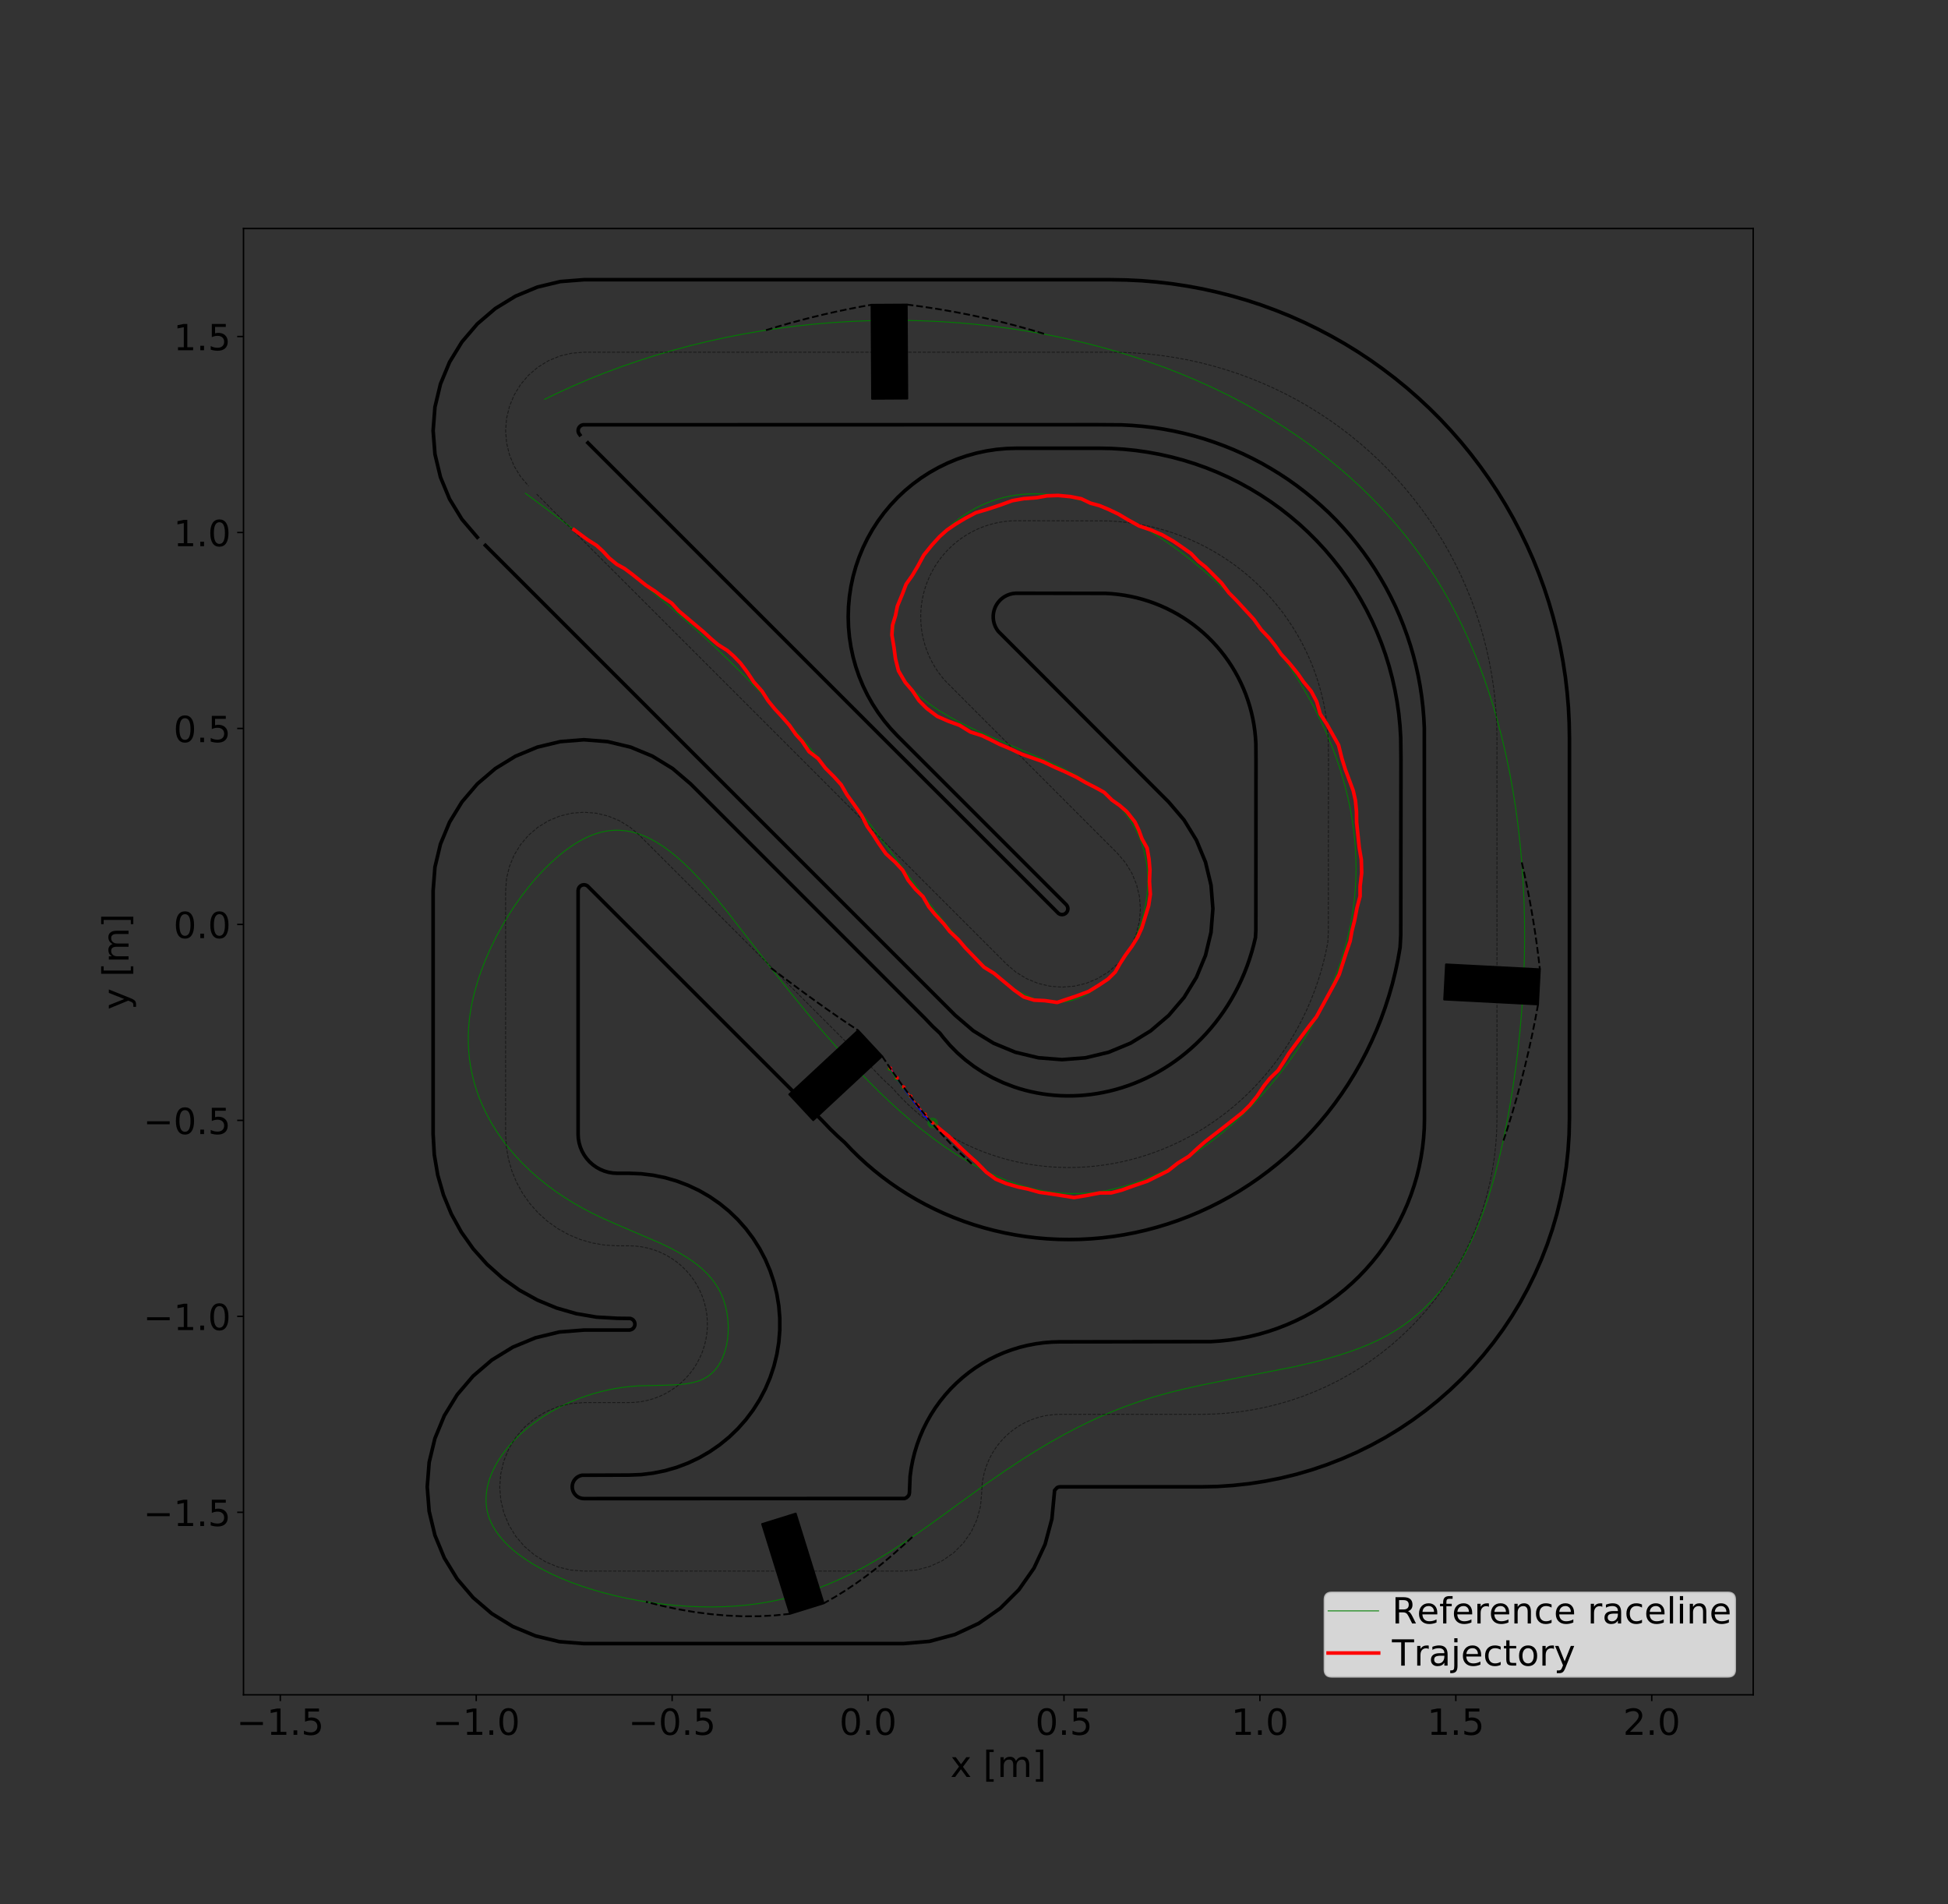 <?xml version="1.0" encoding="utf-8" standalone="no"?>
<!DOCTYPE svg PUBLIC "-//W3C//DTD SVG 1.1//EN"
  "http://www.w3.org/Graphics/SVG/1.1/DTD/svg11.dtd">
<!-- Created with matplotlib (https://matplotlib.org/) -->
<svg height="1055.52pt" version="1.1" viewBox="0 0 1080 1055.52" width="1080pt" xmlns="http://www.w3.org/2000/svg" xmlns:xlink="http://www.w3.org/1999/xlink">
 <rect x="0" y="0" width="1080" height="1055.52" fill="#333333" stroke="none"/>
 <defs>
  <style type="text/css">
*{stroke-linecap:butt;stroke-linejoin:round;}
  </style>
 </defs>
 <g id="figure_1">
  <g id="patch_1">
   <path d="M 0 1055.52 
L 1080 1055.52 
L 1080 0 
L 0 0 
z
" style="fill:none;"/>
  </g>
  <g id="axes_1">
   <g id="patch_2">
    <path d="M 135 939.413 
L 972 939.413 
L 972 126.662 
L 135 126.662 
z
" style="fill:none;"/>
   </g>
   <g id="line2d_1">
    <path clip-path="url(#p26c265135f)" d="M 291.266 273.393 
L 312.265 289.069 
L 328.212 301.244 
L 341.55 311.676 
L 354.18 321.827 
L 366.178 331.778 
L 376.219 340.387 
L 385.887 348.961 
L 395.233 357.555 
L 404.307 366.225 
L 413.163 375.025 
L 421.851 384.011 
L 430.422 393.237 
L 438.929 402.759 
L 447.421 412.632 
L 455.951 422.91 
L 464.57 433.649 
L 473.33 444.903 
L 483.579 458.468 
L 513.19 498.174 
L 520.133 506.965 
L 525.722 513.752 
L 531.334 520.253 
L 536.962 526.405 
L 541.189 530.752 
L 545.418 534.841 
L 549.645 538.645 
L 553.868 542.138 
L 558.083 545.292 
L 562.287 548.082 
L 565.082 549.726 
L 567.87 551.189 
L 570.649 552.462 
L 573.42 553.537 
L 576.181 554.408 
L 578.931 555.065 
L 581.67 555.501 
L 584.395 555.708 
L 587.107 555.68 
L 589.8 555.421 
L 592.47 554.939 
L 595.111 554.241 
L 597.718 553.337 
L 600.286 552.234 
L 602.809 550.94 
L 605.282 549.463 
L 607.7 547.812 
L 610.058 545.995 
L 612.35 544.019 
L 614.57 541.893 
L 616.715 539.624 
L 618.777 537.222 
L 621.706 533.385 
L 624.422 529.292 
L 626.907 524.97 
L 629.142 520.447 
L 631.111 515.75 
L 632.795 510.906 
L 634.176 505.942 
L 634.919 502.581 
L 635.515 499.186 
L 635.958 495.767 
L 636.243 492.331 
L 636.364 488.887 
L 636.316 485.442 
L 636.095 482.005 
L 635.693 478.584 
L 635.107 475.186 
L 634.331 471.821 
L 633.36 468.496 
L 632.188 465.219 
L 630.81 461.998 
L 629.221 458.841 
L 627.415 455.757 
L 625.388 452.754 
L 623.134 449.839 
L 620.647 447.021 
L 617.923 444.309 
L 614.964 441.702 
L 611.787 439.197 
L 608.407 436.785 
L 604.843 434.458 
L 599.188 431.111 
L 593.214 427.913 
L 586.977 424.839 
L 578.355 420.888 
L 567.276 416.103 
L 547.296 407.557 
L 538.734 403.64 
L 532.56 400.6 
L 526.664 397.445 
L 521.102 394.149 
L 517.608 391.861 
L 514.305 389.491 
L 511.212 387.032 
L 508.343 384.475 
L 505.717 381.815 
L 503.352 379.042 
L 501.262 376.15 
L 499.467 373.131 
L 497.984 369.975 
L 496.822 366.683 
L 495.978 363.262 
L 495.438 359.73 
L 495.188 356.102 
L 495.216 352.393 
L 495.51 348.62 
L 496.056 344.798 
L 496.842 340.943 
L 497.855 337.071 
L 499.082 333.197 
L 500.511 329.338 
L 502.128 325.508 
L 503.921 321.724 
L 505.877 318.001 
L 507.984 314.356 
L 510.228 310.803 
L 512.598 307.359 
L 515.079 304.039 
L 517.659 300.86 
L 520.326 297.836 
L 523.067 294.984 
L 525.869 292.318 
L 528.725 289.846 
L 531.632 287.563 
L 534.589 285.468 
L 537.593 283.555 
L 540.642 281.823 
L 543.734 280.268 
L 546.866 278.887 
L 550.037 277.676 
L 553.245 276.632 
L 556.487 275.752 
L 559.76 275.032 
L 563.064 274.47 
L 566.396 274.062 
L 569.753 273.805 
L 574.832 273.695 
L 579.957 273.906 
L 585.119 274.427 
L 590.313 275.247 
L 595.53 276.355 
L 600.764 277.739 
L 606.007 279.39 
L 611.252 281.296 
L 616.491 283.445 
L 621.717 285.827 
L 626.923 288.431 
L 632.102 291.246 
L 637.246 294.26 
L 642.349 297.464 
L 647.402 300.845 
L 654.05 305.61 
L 660.581 310.646 
L 666.977 315.926 
L 673.221 321.424 
L 679.295 327.114 
L 685.184 332.973 
L 690.878 338.989 
L 696.369 345.156 
L 701.65 351.468 
L 706.712 357.916 
L 711.548 364.494 
L 716.15 371.195 
L 720.511 378.012 
L 724.622 384.937 
L 728.476 391.965 
L 732.064 399.087 
L 735.38 406.298 
L 738.415 413.589 
L 740.502 419.106 
L 742.423 424.662 
L 744.176 430.253 
L 745.757 435.878 
L 747.162 441.532 
L 748.389 447.212 
L 749.433 452.917 
L 750.292 458.642 
L 750.963 464.385 
L 751.442 470.143 
L 751.725 475.914 
L 751.81 481.693 
L 751.693 487.478 
L 751.372 493.267 
L 750.841 499.055 
L 750.1 504.841 
L 749.143 510.621 
L 747.968 516.393 
L 746.576 522.151 
L 744.973 527.888 
L 743.164 533.599 
L 741.156 539.274 
L 738.955 544.909 
L 736.568 550.495 
L 734 556.025 
L 731.258 561.493 
L 728.348 566.892 
L 725.277 572.213 
L 722.049 577.452 
L 718.673 582.599 
L 715.153 587.649 
L 711.496 592.594 
L 707.709 597.427 
L 703.797 602.141 
L 699.767 606.73 
L 695.624 611.185 
L 691.376 615.501 
L 687.028 619.67 
L 682.587 623.684 
L 678.058 627.538 
L 673.448 631.224 
L 668.764 634.734 
L 664.01 638.062 
L 659.195 641.202 
L 654.323 644.144 
L 649.401 646.884 
L 644.435 649.414 
L 639.432 651.726 
L 634.398 653.813 
L 629.338 655.67 
L 624.259 657.288 
L 619.168 658.66 
L 614.07 659.78 
L 608.971 660.64 
L 603.879 661.234 
L 598.798 661.554 
L 593.736 661.595 
L 588.694 661.359 
L 583.672 660.855 
L 578.671 660.089 
L 573.693 659.069 
L 568.736 657.804 
L 563.802 656.301 
L 558.892 654.567 
L 554.005 652.61 
L 549.142 650.438 
L 544.304 648.059 
L 539.491 645.479 
L 534.704 642.708 
L 529.944 639.751 
L 523.638 635.535 
L 517.381 631.023 
L 511.174 626.232 
L 505.019 621.182 
L 498.916 615.889 
L 492.866 610.372 
L 486.872 604.65 
L 479.458 597.235 
L 472.134 589.563 
L 464.902 581.668 
L 456.349 571.951 
L 447.937 562.026 
L 438.305 550.267 
L 428.877 538.405 
L 417.062 523.165 
L 404.276 506.711 
L 397.969 498.916 
L 392.946 492.98 
L 387.93 487.369 
L 382.912 482.135 
L 379.14 478.489 
L 375.356 475.108 
L 371.555 472.013 
L 367.733 469.227 
L 363.885 466.772 
L 360.007 464.67 
L 357.402 463.476 
L 354.781 462.455 
L 352.141 461.615 
L 349.482 460.961 
L 346.802 460.501 
L 344.1 460.241 
L 341.374 460.187 
L 338.623 460.346 
L 335.846 460.725 
L 333.041 461.33 
L 330.208 462.168 
L 327.345 463.243 
L 324.457 464.552 
L 321.551 466.084 
L 318.635 467.83 
L 315.714 469.781 
L 312.796 471.929 
L 309.886 474.264 
L 305.555 478.098 
L 301.283 482.302 
L 297.092 486.845 
L 293.007 491.698 
L 289.049 496.829 
L 285.242 502.207 
L 281.609 507.803 
L 278.172 513.585 
L 274.954 519.523 
L 271.979 525.587 
L 269.269 531.745 
L 266.847 537.967 
L 264.736 544.222 
L 262.959 550.48 
L 261.972 554.639 
L 261.149 558.776 
L 260.499 562.882 
L 260.026 566.95 
L 259.731 570.976 
L 259.61 574.958 
L 259.659 578.896 
L 259.875 582.788 
L 260.254 586.632 
L 260.793 590.428 
L 261.489 594.175 
L 262.338 597.87 
L 263.338 601.513 
L 264.483 605.102 
L 265.772 608.636 
L 267.2 612.114 
L 269.596 617.223 
L 272.287 622.198 
L 275.262 627.036 
L 278.508 631.731 
L 282.015 636.279 
L 285.771 640.676 
L 289.763 644.919 
L 293.982 649.001 
L 298.414 652.92 
L 303.049 656.67 
L 307.876 660.248 
L 312.882 663.648 
L 318.056 666.868 
L 323.386 669.902 
L 328.862 672.746 
L 334.457 675.414 
L 342.028 678.765 
L 366.246 689.158 
L 371.479 691.694 
L 376.48 694.37 
L 381.204 697.226 
L 384.178 699.251 
L 386.993 701.387 
L 389.639 703.647 
L 392.1 706.042 
L 394.362 708.585 
L 396.413 711.288 
L 398.239 714.164 
L 399.826 717.225 
L 401.16 720.483 
L 402.229 723.944 
L 403.023 727.578 
L 403.535 731.329 
L 403.758 735.144 
L 403.685 738.969 
L 403.308 742.75 
L 402.622 746.434 
L 401.618 749.966 
L 400.29 753.293 
L 398.63 756.361 
L 397.674 757.782 
L 396.632 759.117 
L 395.503 760.361 
L 394.287 761.505 
L 392.983 762.544 
L 391.59 763.473 
L 390.11 764.288 
L 388.543 764.991 
L 386.898 765.591 
L 383.391 766.522 
L 379.632 767.146 
L 375.662 767.53 
L 369.407 767.799 
L 354.152 768.159 
L 349.811 768.481 
L 345.529 768.972 
L 341.311 769.623 
L 337.16 770.427 
L 333.083 771.378 
L 329.085 772.472 
L 325.171 773.7 
L 321.345 775.059 
L 315.784 777.325 
L 310.452 779.849 
L 305.365 782.608 
L 300.542 785.584 
L 295.999 788.754 
L 291.754 792.099 
L 287.823 795.599 
L 284.224 799.232 
L 282.018 801.718 
L 279.973 804.248 
L 278.092 806.816 
L 276.383 809.416 
L 274.849 812.042 
L 273.496 814.687 
L 272.328 817.347 
L 271.352 820.014 
L 270.572 822.682 
L 269.993 825.346 
L 269.621 827.999 
L 269.46 830.635 
L 269.515 833.249 
L 269.792 835.833 
L 270.297 838.383 
L 271.032 840.891 
L 271.998 843.355 
L 273.187 845.773 
L 274.592 848.144 
L 276.205 850.465 
L 278.019 852.737 
L 280.028 854.956 
L 282.224 857.123 
L 284.599 859.236 
L 287.146 861.293 
L 291.275 864.27 
L 295.75 867.115 
L 300.548 869.821 
L 305.644 872.386 
L 311.014 874.803 
L 316.633 877.068 
L 322.476 879.177 
L 328.52 881.125 
L 334.739 882.907 
L 341.109 884.519 
L 347.607 885.955 
L 354.206 887.212 
L 360.884 888.285 
L 367.614 889.168 
L 374.374 889.858 
L 381.138 890.349 
L 387.882 890.638 
L 394.581 890.718 
L 401.212 890.587 
L 407.749 890.238 
L 414.168 889.668 
L 420.445 888.871 
L 426.568 887.85 
L 432.543 886.615 
L 438.378 885.176 
L 444.078 883.544 
L 449.652 881.729 
L 455.105 879.743 
L 460.445 877.596 
L 465.679 875.299 
L 472.505 872.021 
L 479.171 868.521 
L 485.693 864.823 
L 492.089 860.954 
L 499.93 855.914 
L 507.631 850.694 
L 516.733 844.264 
L 533.2 832.275 
L 546.661 822.575 
L 557.238 815.241 
L 566.435 809.153 
L 574.225 804.247 
L 582.155 799.517 
L 590.251 794.984 
L 596.863 791.515 
L 603.609 788.197 
L 610.503 785.042 
L 617.555 782.061 
L 624.781 779.265 
L 632.191 776.665 
L 639.798 774.272 
L 647.611 772.093 
L 655.605 770.102 
L 665.795 767.826 
L 678.221 765.31 
L 717.623 757.56 
L 727.661 755.237 
L 735.497 753.198 
L 743.119 750.959 
L 748.674 749.128 
L 754.072 747.149 
L 759.299 745.007 
L 764.338 742.687 
L 769.175 740.173 
L 773.797 737.453 
L 778.204 734.528 
L 782.403 731.405 
L 786.399 728.091 
L 790.2 724.591 
L 793.811 720.912 
L 797.239 717.062 
L 800.49 713.046 
L 803.57 708.871 
L 806.485 704.543 
L 809.242 700.07 
L 811.847 695.458 
L 814.307 690.713 
L 816.626 685.842 
L 819.513 679.163 
L 822.177 672.286 
L 824.633 665.228 
L 826.897 658.005 
L 828.983 650.631 
L 830.907 643.123 
L 833.104 633.572 
L 835.098 623.865 
L 836.917 614.032 
L 838.877 602.09 
L 840.321 592.035 
L 841.59 581.896 
L 842.678 571.687 
L 843.582 561.419 
L 844.299 551.102 
L 844.824 540.749 
L 845.155 530.372 
L 845.286 519.982 
L 845.214 509.59 
L 844.935 499.208 
L 844.446 488.848 
L 843.742 478.521 
L 842.821 468.239 
L 841.677 458.013 
L 840.308 447.855 
L 838.709 437.777 
L 836.876 427.79 
L 834.807 417.906 
L 832.496 408.136 
L 829.94 398.492 
L 827.717 390.875 
L 825.332 383.352 
L 822.785 375.929 
L 820.072 368.612 
L 817.193 361.406 
L 814.144 354.319 
L 810.925 347.354 
L 807.533 340.519 
L 803.965 333.82 
L 800.222 327.261 
L 796.305 320.845 
L 792.218 314.57 
L 787.963 308.438 
L 783.546 302.447 
L 778.97 296.598 
L 774.238 290.891 
L 769.353 285.325 
L 764.321 279.9 
L 759.143 274.617 
L 753.824 269.475 
L 748.368 264.475 
L 742.778 259.615 
L 737.058 254.896 
L 731.211 250.318 
L 725.241 245.881 
L 719.152 241.584 
L 712.947 237.428 
L 705.034 232.43 
L 696.954 227.652 
L 688.712 223.092 
L 680.317 218.751 
L 671.775 214.629 
L 663.094 210.725 
L 654.28 207.039 
L 645.342 203.571 
L 636.285 200.321 
L 627.117 197.289 
L 617.846 194.474 
L 608.478 191.876 
L 599.02 189.495 
L 589.48 187.331 
L 579.864 185.383 
L 570.18 183.652 
L 560.435 182.137 
L 550.637 180.838 
L 540.791 179.754 
L 530.905 178.886 
L 520.987 178.234 
L 511.043 177.796 
L 501.081 177.574 
L 491.107 177.566 
L 481.129 177.773 
L 471.155 178.195 
L 461.19 178.83 
L 451.242 179.679 
L 441.319 180.743 
L 431.427 182.019 
L 421.574 183.509 
L 411.766 185.212 
L 402.011 187.129 
L 392.316 189.257 
L 382.688 191.599 
L 373.133 194.153 
L 363.661 196.918 
L 354.276 199.896 
L 344.987 203.086 
L 335.801 206.487 
L 326.724 210.099 
L 317.764 213.923 
L 308.927 217.957 
L 301.953 221.337 
L 301.953 221.337 
" style="fill:none;stroke:#008000;stroke-linecap:square;stroke-width:0.5;"/>
   </g>
   <g id="patch_3">
    <path clip-path="url(#p26c265135f)" d="M 489.054 585.431 
L 475.741 571.112 
L 437.558 606.615 
L 450.872 620.934 
z
" style="stroke:#000000;stroke-linejoin:miter;"/>
   </g>
   <g id="patch_4">
    <path clip-path="url(#p26c265135f)" d="M 437.977 894.54 
L 456.649 888.739 
L 441.18 838.949 
L 422.509 844.749 
z
" style="stroke:#000000;stroke-linejoin:miter;"/>
   </g>
   <g id="patch_5">
    <path clip-path="url(#p26c265135f)" d="M 852.725 556.764 
L 853.739 537.238 
L 801.671 534.537 
L 800.658 554.062 
z
" style="stroke:#000000;stroke-linejoin:miter;"/>
   </g>
   <g id="patch_6">
    <path clip-path="url(#p26c265135f)" d="M 502.727 168.804 
L 483.176 168.92 
L 483.484 221.057 
L 503.035 220.941 
z
" style="stroke:#000000;stroke-linejoin:miter;"/>
   </g>
   <g id="matplotlib.axis_1">
    <g id="xtick_1">
     <g id="line2d_2">
      <defs>
       <path d="M 0 0 
L 0 3.5 
" id="mb5c21d8c62" style="stroke:#000000;stroke-width:0.8;"/>
      </defs>
      <g>
       <use style="stroke:#000000;stroke-width:0.8;" x="155.405" xlink:href="#mb5c21d8c62" y="939.413"/>
      </g>
     </g>
     <g id="text_1">
      <!-- −1.5 -->
      <defs>
       <path d="M 10.594 35.5 
L 73.188 35.5 
L 73.188 27.203 
L 10.594 27.203 
z
" id="DejaVuSans-8722"/>
       <path d="M 12.406 8.297 
L 28.516 8.297 
L 28.516 63.922 
L 10.984 60.406 
L 10.984 69.391 
L 28.422 72.906 
L 38.281 72.906 
L 38.281 8.297 
L 54.391 8.297 
L 54.391 0 
L 12.406 0 
z
" id="DejaVuSans-49"/>
       <path d="M 10.688 12.406 
L 21 12.406 
L 21 0 
L 10.688 0 
z
" id="DejaVuSans-46"/>
       <path d="M 10.797 72.906 
L 49.516 72.906 
L 49.516 64.594 
L 19.828 64.594 
L 19.828 46.734 
Q 21.969 47.469 24.109 47.828 
Q 26.266 48.188 28.422 48.188 
Q 40.625 48.188 47.75 41.5 
Q 54.891 34.812 54.891 23.391 
Q 54.891 11.625 47.562 5.094 
Q 40.234 -1.422 26.906 -1.422 
Q 22.312 -1.422 17.547 -0.641 
Q 12.797 0.141 7.719 1.703 
L 7.719 11.625 
Q 12.109 9.234 16.797 8.062 
Q 21.484 6.891 26.703 6.891 
Q 35.156 6.891 40.078 11.328 
Q 45.016 15.766 45.016 23.391 
Q 45.016 31 40.078 35.438 
Q 35.156 39.891 26.703 39.891 
Q 22.75 39.891 18.812 39.016 
Q 14.891 38.141 10.797 36.281 
z
" id="DejaVuSans-53"/>
      </defs>
      <g transform="translate(131.122 961.61)scale(0.2 -0.2)">
       <use xlink:href="#DejaVuSans-8722"/>
       <use x="83.789" xlink:href="#DejaVuSans-49"/>
       <use x="147.412" xlink:href="#DejaVuSans-46"/>
       <use x="179.199" xlink:href="#DejaVuSans-53"/>
      </g>
     </g>
    </g>
    <g id="xtick_2">
     <g id="line2d_3">
      <g>
       <use style="stroke:#000000;stroke-width:0.8;" x="264.026" xlink:href="#mb5c21d8c62" y="939.413"/>
      </g>
     </g>
     <g id="text_2">
      <!-- −1.0 -->
      <defs>
       <path d="M 31.781 66.406 
Q 24.172 66.406 20.328 58.906 
Q 16.5 51.422 16.5 36.375 
Q 16.5 21.391 20.328 13.891 
Q 24.172 6.391 31.781 6.391 
Q 39.453 6.391 43.281 13.891 
Q 47.125 21.391 47.125 36.375 
Q 47.125 51.422 43.281 58.906 
Q 39.453 66.406 31.781 66.406 
z
M 31.781 74.219 
Q 44.047 74.219 50.516 64.516 
Q 56.984 54.828 56.984 36.375 
Q 56.984 17.969 50.516 8.266 
Q 44.047 -1.422 31.781 -1.422 
Q 19.531 -1.422 13.062 8.266 
Q 6.594 17.969 6.594 36.375 
Q 6.594 54.828 13.062 64.516 
Q 19.531 74.219 31.781 74.219 
z
" id="DejaVuSans-48"/>
      </defs>
      <g transform="translate(239.743 961.61)scale(0.2 -0.2)">
       <use xlink:href="#DejaVuSans-8722"/>
       <use x="83.789" xlink:href="#DejaVuSans-49"/>
       <use x="147.412" xlink:href="#DejaVuSans-46"/>
       <use x="179.199" xlink:href="#DejaVuSans-48"/>
      </g>
     </g>
    </g>
    <g id="xtick_3">
     <g id="line2d_4">
      <g>
       <use style="stroke:#000000;stroke-width:0.8;" x="372.647" xlink:href="#mb5c21d8c62" y="939.413"/>
      </g>
     </g>
     <g id="text_3">
      <!-- −0.5 -->
      <g transform="translate(348.364 961.61)scale(0.2 -0.2)">
       <use xlink:href="#DejaVuSans-8722"/>
       <use x="83.789" xlink:href="#DejaVuSans-48"/>
       <use x="147.412" xlink:href="#DejaVuSans-46"/>
       <use x="179.199" xlink:href="#DejaVuSans-53"/>
      </g>
     </g>
    </g>
    <g id="xtick_4">
     <g id="line2d_5">
      <g>
       <use style="stroke:#000000;stroke-width:0.8;" x="481.267" xlink:href="#mb5c21d8c62" y="939.413"/>
      </g>
     </g>
     <g id="text_4">
      <!-- 0.0 -->
      <g transform="translate(465.364 961.61)scale(0.2 -0.2)">
       <use xlink:href="#DejaVuSans-48"/>
       <use x="63.623" xlink:href="#DejaVuSans-46"/>
       <use x="95.41" xlink:href="#DejaVuSans-48"/>
      </g>
     </g>
    </g>
    <g id="xtick_5">
     <g id="line2d_6">
      <g>
       <use style="stroke:#000000;stroke-width:0.8;" x="589.888" xlink:href="#mb5c21d8c62" y="939.413"/>
      </g>
     </g>
     <g id="text_5">
      <!-- 0.5 -->
      <g transform="translate(573.985 961.61)scale(0.2 -0.2)">
       <use xlink:href="#DejaVuSans-48"/>
       <use x="63.623" xlink:href="#DejaVuSans-46"/>
       <use x="95.41" xlink:href="#DejaVuSans-53"/>
      </g>
     </g>
    </g>
    <g id="xtick_6">
     <g id="line2d_7">
      <g>
       <use style="stroke:#000000;stroke-width:0.8;" x="698.509" xlink:href="#mb5c21d8c62" y="939.413"/>
      </g>
     </g>
     <g id="text_6">
      <!-- 1.0 -->
      <g transform="translate(682.605 961.61)scale(0.2 -0.2)">
       <use xlink:href="#DejaVuSans-49"/>
       <use x="63.623" xlink:href="#DejaVuSans-46"/>
       <use x="95.41" xlink:href="#DejaVuSans-48"/>
      </g>
     </g>
    </g>
    <g id="xtick_7">
     <g id="line2d_8">
      <g>
       <use style="stroke:#000000;stroke-width:0.8;" x="807.129" xlink:href="#mb5c21d8c62" y="939.413"/>
      </g>
     </g>
     <g id="text_7">
      <!-- 1.5 -->
      <g transform="translate(791.226 961.61)scale(0.2 -0.2)">
       <use xlink:href="#DejaVuSans-49"/>
       <use x="63.623" xlink:href="#DejaVuSans-46"/>
       <use x="95.41" xlink:href="#DejaVuSans-53"/>
      </g>
     </g>
    </g>
    <g id="xtick_8">
     <g id="line2d_9">
      <g>
       <use style="stroke:#000000;stroke-width:0.8;" x="915.75" xlink:href="#mb5c21d8c62" y="939.413"/>
      </g>
     </g>
     <g id="text_8">
      <!-- 2.0 -->
      <defs>
       <path d="M 19.188 8.297 
L 53.609 8.297 
L 53.609 0 
L 7.328 0 
L 7.328 8.297 
Q 12.938 14.109 22.625 23.891 
Q 32.328 33.688 34.812 36.531 
Q 39.547 41.844 41.422 45.531 
Q 43.312 49.219 43.312 52.781 
Q 43.312 58.594 39.234 62.25 
Q 35.156 65.922 28.609 65.922 
Q 23.969 65.922 18.812 64.312 
Q 13.672 62.703 7.812 59.422 
L 7.812 69.391 
Q 13.766 71.781 18.938 73 
Q 24.125 74.219 28.422 74.219 
Q 39.75 74.219 46.484 68.547 
Q 53.219 62.891 53.219 53.422 
Q 53.219 48.922 51.531 44.891 
Q 49.859 40.875 45.406 35.406 
Q 44.188 33.984 37.641 27.219 
Q 31.109 20.453 19.188 8.297 
z
" id="DejaVuSans-50"/>
      </defs>
      <g transform="translate(899.847 961.61)scale(0.2 -0.2)">
       <use xlink:href="#DejaVuSans-50"/>
       <use x="63.623" xlink:href="#DejaVuSans-46"/>
       <use x="95.41" xlink:href="#DejaVuSans-48"/>
      </g>
     </g>
    </g>
    <g id="text_9">
     <!-- x [m] -->
     <defs>
      <path d="M 54.891 54.688 
L 35.109 28.078 
L 55.906 0 
L 45.312 0 
L 29.391 21.484 
L 13.484 0 
L 2.875 0 
L 24.125 28.609 
L 4.688 54.688 
L 15.281 54.688 
L 29.781 35.203 
L 44.281 54.688 
z
" id="DejaVuSans-120"/>
      <path id="DejaVuSans-32"/>
      <path d="M 8.594 75.984 
L 29.297 75.984 
L 29.297 69 
L 17.578 69 
L 17.578 -6.203 
L 29.297 -6.203 
L 29.297 -13.188 
L 8.594 -13.188 
z
" id="DejaVuSans-91"/>
      <path d="M 52 44.188 
Q 55.375 50.25 60.062 53.125 
Q 64.75 56 71.094 56 
Q 79.641 56 84.281 50.016 
Q 88.922 44.047 88.922 33.016 
L 88.922 0 
L 79.891 0 
L 79.891 32.719 
Q 79.891 40.578 77.094 44.375 
Q 74.312 48.188 68.609 48.188 
Q 61.625 48.188 57.562 43.547 
Q 53.516 38.922 53.516 30.906 
L 53.516 0 
L 44.484 0 
L 44.484 32.719 
Q 44.484 40.625 41.703 44.406 
Q 38.922 48.188 33.109 48.188 
Q 26.219 48.188 22.156 43.531 
Q 18.109 38.875 18.109 30.906 
L 18.109 0 
L 9.078 0 
L 9.078 54.688 
L 18.109 54.688 
L 18.109 46.188 
Q 21.188 51.219 25.484 53.609 
Q 29.781 56 35.688 56 
Q 41.656 56 45.828 52.969 
Q 50 49.953 52 44.188 
z
" id="DejaVuSans-109"/>
      <path d="M 30.422 75.984 
L 30.422 -13.188 
L 9.719 -13.188 
L 9.719 -6.203 
L 21.391 -6.203 
L 21.391 69 
L 9.719 69 
L 9.719 75.984 
z
" id="DejaVuSans-93"/>
     </defs>
     <g transform="translate(526.859 984.966)scale(0.2 -0.2)">
      <use xlink:href="#DejaVuSans-120"/>
      <use x="59.18" xlink:href="#DejaVuSans-32"/>
      <use x="90.967" xlink:href="#DejaVuSans-91"/>
      <use x="129.98" xlink:href="#DejaVuSans-109"/>
      <use x="227.393" xlink:href="#DejaVuSans-93"/>
     </g>
    </g>
   </g>
   <g id="matplotlib.axis_2">
    <g id="ytick_1">
     <g id="line2d_10">
      <defs>
       <path d="M 0 0 
L -3.5 0 
" id="mc65d44b39b" style="stroke:#000000;stroke-width:0.8;"/>
      </defs>
      <g>
       <use style="stroke:#000000;stroke-width:0.8;" x="135" xlink:href="#mc65d44b39b" y="838.262"/>
      </g>
     </g>
     <g id="text_10">
      <!-- −1.5 -->
      <g transform="translate(79.434 845.86)scale(0.2 -0.2)">
       <use xlink:href="#DejaVuSans-8722"/>
       <use x="83.789" xlink:href="#DejaVuSans-49"/>
       <use x="147.412" xlink:href="#DejaVuSans-46"/>
       <use x="179.199" xlink:href="#DejaVuSans-53"/>
      </g>
     </g>
    </g>
    <g id="ytick_2">
     <g id="line2d_11">
      <g>
       <use style="stroke:#000000;stroke-width:0.8;" x="135" xlink:href="#mc65d44b39b" y="729.641"/>
      </g>
     </g>
     <g id="text_11">
      <!-- −1.0 -->
      <g transform="translate(79.434 737.239)scale(0.2 -0.2)">
       <use xlink:href="#DejaVuSans-8722"/>
       <use x="83.789" xlink:href="#DejaVuSans-49"/>
       <use x="147.412" xlink:href="#DejaVuSans-46"/>
       <use x="179.199" xlink:href="#DejaVuSans-48"/>
      </g>
     </g>
    </g>
    <g id="ytick_3">
     <g id="line2d_12">
      <g>
       <use style="stroke:#000000;stroke-width:0.8;" x="135" xlink:href="#mc65d44b39b" y="621.02"/>
      </g>
     </g>
     <g id="text_12">
      <!-- −0.5 -->
      <g transform="translate(79.434 628.619)scale(0.2 -0.2)">
       <use xlink:href="#DejaVuSans-8722"/>
       <use x="83.789" xlink:href="#DejaVuSans-48"/>
       <use x="147.412" xlink:href="#DejaVuSans-46"/>
       <use x="179.199" xlink:href="#DejaVuSans-53"/>
      </g>
     </g>
    </g>
    <g id="ytick_4">
     <g id="line2d_13">
      <g>
       <use style="stroke:#000000;stroke-width:0.8;" x="135" xlink:href="#mc65d44b39b" y="512.4"/>
      </g>
     </g>
     <g id="text_13">
      <!-- 0.0 -->
      <g transform="translate(96.194 519.998)scale(0.2 -0.2)">
       <use xlink:href="#DejaVuSans-48"/>
       <use x="63.623" xlink:href="#DejaVuSans-46"/>
       <use x="95.41" xlink:href="#DejaVuSans-48"/>
      </g>
     </g>
    </g>
    <g id="ytick_5">
     <g id="line2d_14">
      <g>
       <use style="stroke:#000000;stroke-width:0.8;" x="135" xlink:href="#mc65d44b39b" y="403.779"/>
      </g>
     </g>
     <g id="text_14">
      <!-- 0.5 -->
      <g transform="translate(96.194 411.377)scale(0.2 -0.2)">
       <use xlink:href="#DejaVuSans-48"/>
       <use x="63.623" xlink:href="#DejaVuSans-46"/>
       <use x="95.41" xlink:href="#DejaVuSans-53"/>
      </g>
     </g>
    </g>
    <g id="ytick_6">
     <g id="line2d_15">
      <g>
       <use style="stroke:#000000;stroke-width:0.8;" x="135" xlink:href="#mc65d44b39b" y="295.158"/>
      </g>
     </g>
     <g id="text_15">
      <!-- 1.0 -->
      <g transform="translate(96.194 302.757)scale(0.2 -0.2)">
       <use xlink:href="#DejaVuSans-49"/>
       <use x="63.623" xlink:href="#DejaVuSans-46"/>
       <use x="95.41" xlink:href="#DejaVuSans-48"/>
      </g>
     </g>
    </g>
    <g id="ytick_7">
     <g id="line2d_16">
      <g>
       <use style="stroke:#000000;stroke-width:0.8;" x="135" xlink:href="#mc65d44b39b" y="186.538"/>
      </g>
     </g>
     <g id="text_16">
      <!-- 1.5 -->
      <g transform="translate(96.194 194.136)scale(0.2 -0.2)">
       <use xlink:href="#DejaVuSans-49"/>
       <use x="63.623" xlink:href="#DejaVuSans-46"/>
       <use x="95.41" xlink:href="#DejaVuSans-53"/>
      </g>
     </g>
    </g>
    <g id="text_17">
     <!-- y [m] -->
     <defs>
      <path d="M 32.172 -5.078 
Q 28.375 -14.844 24.75 -17.812 
Q 21.141 -20.797 15.094 -20.797 
L 7.906 -20.797 
L 7.906 -13.281 
L 13.188 -13.281 
Q 16.891 -13.281 18.938 -11.516 
Q 21 -9.766 23.484 -3.219 
L 25.094 0.875 
L 2.984 54.688 
L 12.5 54.688 
L 29.594 11.922 
L 46.688 54.688 
L 56.203 54.688 
z
" id="DejaVuSans-121"/>
     </defs>
     <g transform="translate(71.275 559.678)rotate(-90)scale(0.2 -0.2)">
      <use xlink:href="#DejaVuSans-121"/>
      <use x="59.18" xlink:href="#DejaVuSans-32"/>
      <use x="90.967" xlink:href="#DejaVuSans-91"/>
      <use x="129.98" xlink:href="#DejaVuSans-109"/>
      <use x="227.393" xlink:href="#DejaVuSans-93"/>
     </g>
    </g>
   </g>
   <g id="line2d_17">
    <path clip-path="url(#p26c265135f)" d="M 269.118 302.308 
L 529.66 562.852 
L 539.64 571.374 
L 550.83 578.232 
L 562.957 583.255 
L 575.717 586.318 
L 588.802 587.348 
L 601.886 586.318 
L 614.647 583.255 
L 626.773 578.232 
L 637.963 571.374 
L 647.944 562.852 
L 656.466 552.872 
L 663.324 541.682 
L 668.347 529.556 
L 671.41 516.794 
L 672.44 503.71 
L 671.41 490.626 
L 668.347 477.865 
L 663.324 465.738 
L 656.466 454.548 
L 647.944 444.568 
L 553.411 349.903 
L 552.518 348.608 
L 551.786 347.214 
L 551.228 345.743 
L 550.852 344.216 
L 550.661 342.652 
L 550.661 341.079 
L 550.852 339.515 
L 551.228 337.987 
L 551.786 336.517 
L 552.518 335.122 
L 553.411 333.827 
L 554.456 332.648 
L 555.633 331.605 
L 556.928 330.71 
L 558.323 329.98 
L 559.793 329.422 
L 561.323 329.044 
L 562.885 328.855 
L 563.673 328.831 
L 612.939 328.9 
L 616.433 329.113 
L 619.913 329.465 
L 623.378 329.956 
L 626.821 330.586 
L 630.236 331.355 
L 633.616 332.261 
L 636.958 333.304 
L 640.253 334.477 
L 643.501 335.785 
L 646.692 337.221 
L 649.823 338.785 
L 652.888 340.473 
L 655.884 342.282 
L 658.803 344.214 
L 661.643 346.258 
L 664.397 348.417 
L 667.063 350.685 
L 669.635 353.057 
L 672.109 355.532 
L 674.482 358.104 
L 676.75 360.77 
L 678.909 363.524 
L 680.953 366.363 
L 682.885 369.283 
L 684.694 372.279 
L 686.382 375.344 
L 687.946 378.475 
L 689.382 381.666 
L 690.69 384.914 
L 691.863 388.209 
L 692.906 391.55 
L 693.812 394.931 
L 694.581 398.346 
L 695.211 401.789 
L 695.702 405.254 
L 696.054 408.734 
L 696.267 412.227 
L 696.336 420.759 
L 696.265 515.467 
L 696.052 519.616 
L 695.083 523.691 
L 693.977 527.71 
L 692.739 531.669 
L 691.37 535.562 
L 689.873 539.385 
L 688.253 543.135 
L 686.51 546.806 
L 684.651 550.397 
L 682.678 553.901 
L 680.593 557.319 
L 678.403 560.64 
L 676.109 563.868 
L 673.717 566.999 
L 671.23 570.025 
L 668.651 572.949 
L 665.988 575.765 
L 663.242 578.471 
L 660.418 581.065 
L 657.52 583.544 
L 654.554 585.91 
L 651.524 588.156 
L 648.432 590.283 
L 645.287 592.288 
L 642.091 594.171 
L 638.85 595.933 
L 635.567 597.569 
L 632.248 599.079 
L 628.896 600.465 
L 625.518 601.725 
L 622.116 602.859 
L 618.698 603.867 
L 615.266 604.749 
L 611.825 605.505 
L 608.382 606.135 
L 604.936 606.641 
L 601.497 607.023 
L 598.067 607.282 
L 594.652 607.421 
L 591.254 607.436 
L 587.878 607.334 
L 584.529 607.113 
L 581.211 606.776 
L 577.927 606.326 
L 574.681 605.763 
L 571.477 605.09 
L 568.32 604.31 
L 565.211 603.424 
L 562.157 602.433 
L 556.22 600.156 
L 550.532 597.497 
L 545.123 594.484 
L 540.007 591.139 
L 535.21 587.489 
L 530.746 583.561 
L 526.632 579.384 
L 522.88 574.987 
L 521.142 572.715 
L 517.075 568.919 
L 512.661 564.283 
L 382.909 434.532 
L 372.929 426.009 
L 361.739 419.151 
L 349.612 414.128 
L 336.852 411.065 
L 323.767 410.036 
L 310.683 411.065 
L 297.922 414.128 
L 285.796 419.151 
L 274.606 426.009 
L 264.625 434.532 
L 256.097 444.512 
L 249.253 455.702 
L 244.213 467.828 
L 241.15 480.589 
L 240.129 493.673 
L 240.129 628.624 
L 240.781 640.055 
L 242.693 651.343 
L 245.864 662.346 
L 250.231 672.926 
L 255.771 682.947 
L 262.397 692.284 
L 270.035 700.822 
L 278.572 708.451 
L 287.909 715.077 
L 297.931 720.617 
L 308.51 724.999 
L 319.514 728.168 
L 330.802 730.076 
L 342.233 730.727 
L 349.53 730.814 
L 350.492 731.227 
L 351.101 731.727 
L 351.572 732.357 
L 351.88 733.073 
L 352.006 733.856 
L 351.943 734.638 
L 351.694 735.376 
L 351.274 736.05 
L 350.707 736.593 
L 350.027 736.984 
L 349.013 737.244 
L 323.767 737.244 
L 310.174 738.309 
L 296.914 741.502 
L 284.316 746.716 
L 272.692 753.842 
L 262.331 762.705 
L 253.468 773.068 
L 246.342 784.69 
L 241.129 797.29 
L 237.935 810.542 
L 236.871 824.141 
L 237.935 837.74 
L 241.129 850.992 
L 246.342 863.592 
L 253.468 875.214 
L 262.331 885.577 
L 272.692 894.44 
L 284.316 901.566 
L 296.914 906.78 
L 310.174 909.973 
L 323.767 911.038 
L 500.819 911.038 
L 515.342 909.778 
L 529.425 905.998 
L 542.638 899.828 
L 554.58 891.464 
L 564.89 881.167 
L 573.252 869.219 
L 579.413 856.01 
L 583.186 841.933 
L 584.689 826.118 
L 586.036 824.597 
L 586.844 824.25 
L 587.716 824.141 
L 665.922 824.141 
L 674.829 823.946 
L 683.721 823.359 
L 692.576 822.403 
L 701.376 821.034 
L 710.131 819.297 
L 718.777 817.189 
L 727.337 814.691 
L 735.766 811.823 
L 744.064 808.587 
L 752.232 805.002 
L 760.205 801.07 
L 768.026 796.79 
L 775.651 792.163 
L 783.059 787.21 
L 790.228 781.953 
L 797.18 776.37 
L 803.892 770.482 
L 810.323 764.334 
L 816.471 757.904 
L 822.358 751.191 
L 827.941 744.24 
L 833.198 737.071 
L 838.151 729.663 
L 842.779 722.038 
L 847.058 714.226 
L 850.99 706.235 
L 854.575 698.08 
L 857.812 689.777 
L 860.679 681.34 
L 863.178 672.787 
L 865.285 664.132 
L 867.023 655.394 
L 868.391 646.587 
L 869.347 637.733 
L 869.934 628.841 
L 870.129 619.934 
L 870.129 409.21 
L 869.977 400.716 
L 869.564 392.233 
L 868.848 383.769 
L 867.87 375.331 
L 866.588 366.933 
L 865.046 358.582 
L 863.199 350.288 
L 861.092 342.059 
L 858.724 333.905 
L 856.074 325.835 
L 853.141 317.858 
L 849.969 309.983 
L 846.515 302.221 
L 842.8 294.572 
L 838.847 287.055 
L 834.654 279.669 
L 830.2 272.435 
L 825.508 265.353 
L 820.577 258.444 
L 815.428 251.688 
L 810.062 245.106 
L 804.457 238.719 
L 798.657 232.506 
L 792.661 226.51 
L 786.448 220.71 
L 780.061 215.105 
L 773.479 209.739 
L 766.722 204.59 
L 759.814 199.659 
L 752.732 194.967 
L 745.498 190.513 
L 738.112 186.32 
L 730.595 182.367 
L 722.948 178.652 
L 715.193 175.198 
L 707.307 172.026 
L 699.334 169.093 
L 691.261 166.443 
L 683.108 164.075 
L 674.879 161.968 
L 666.585 160.121 
L 658.234 158.579 
L 649.836 157.297 
L 641.398 156.319 
L 632.934 155.602 
L 624.451 155.19 
L 615.957 155.038 
L 323.767 155.038 
L 310.683 156.059 
L 297.922 159.122 
L 285.796 164.162 
L 274.606 171.005 
L 264.625 179.542 
L 256.097 189.514 
L 249.253 200.702 
L 244.213 212.824 
L 241.15 225.598 
L 240.129 238.676 
L 241.15 251.753 
L 244.213 264.527 
L 249.253 276.649 
L 256.097 287.837 
L 264.625 297.817 
L 264.625 297.817 
" style="fill:none;stroke:#000000;stroke-linecap:square;stroke-width:2;"/>
   </g>
   <g id="line2d_18">
    <path clip-path="url(#p26c265135f)" d="M 325.955 245.475 
L 483.179 402.695 
L 586.886 506.346 
L 587.794 506.809 
L 588.802 506.969 
L 589.81 506.809 
L 590.718 506.346 
L 591.439 505.625 
L 591.902 504.717 
L 592.06 503.71 
L 591.902 502.703 
L 591.439 501.795 
L 591.107 501.406 
L 497.619 407.92 
L 493.751 403.809 
L 490.139 399.475 
L 486.794 394.931 
L 483.731 390.193 
L 480.959 385.277 
L 478.488 380.204 
L 476.329 374.99 
L 474.488 369.657 
L 472.973 364.221 
L 471.789 358.704 
L 470.94 353.125 
L 470.429 347.505 
L 470.259 341.865 
L 470.429 336.226 
L 470.94 330.606 
L 471.789 325.027 
L 472.973 319.509 
L 474.488 314.073 
L 476.329 308.74 
L 478.488 303.526 
L 480.959 298.454 
L 483.731 293.529 
L 486.794 288.793 
L 490.139 284.253 
L 493.751 279.93 
L 497.619 275.802 
L 501.727 271.935 
L 506.063 268.329 
L 510.608 264.983 
L 515.346 261.92 
L 520.26 259.161 
L 525.335 256.685 
L 530.546 254.512 
L 535.882 252.688 
L 541.317 251.167 
L 546.835 249.972 
L 552.412 249.125 
L 558.032 248.625 
L 563.673 248.451 
L 609.44 248.451 
L 616.174 248.582 
L 622.9 248.994 
L 629.602 249.668 
L 636.273 250.624 
L 642.899 251.84 
L 649.471 253.318 
L 655.979 255.056 
L 662.41 257.054 
L 668.757 259.313 
L 675.005 261.833 
L 681.149 264.592 
L 687.177 267.612 
L 693.078 270.871 
L 698.834 274.347 
L 704.461 278.061 
L 709.936 281.993 
L 715.236 286.164 
L 720.363 290.509 
L 725.316 295.093 
L 730.074 299.851 
L 734.658 304.804 
L 739.002 309.935 
L 743.173 315.238 
L 747.106 320.704 
L 750.82 326.324 
L 754.296 332.089 
L 757.555 337.99 
L 760.574 344.018 
L 763.333 350.162 
L 765.853 356.409 
L 768.113 362.757 
L 770.111 369.188 
L 771.849 375.696 
L 773.327 382.268 
L 774.543 388.894 
L 775.499 395.565 
L 776.172 402.267 
L 776.585 408.993 
L 776.716 420.759 
L 776.607 518.211 
L 776.238 525.101 
L 775.043 531.911 
L 773.609 538.655 
L 771.958 545.327 
L 770.068 551.916 
L 767.961 558.416 
L 765.658 564.82 
L 763.116 571.122 
L 760.379 577.314 
L 757.446 583.39 
L 754.318 589.34 
L 750.994 595.162 
L 747.475 600.849 
L 743.782 606.393 
L 739.915 611.79 
L 735.874 617.034 
L 731.66 622.117 
L 727.293 627.038 
L 722.774 631.791 
L 718.104 636.371 
L 713.303 640.772 
L 708.35 644.993 
L 703.288 649.027 
L 698.113 652.87 
L 692.817 656.522 
L 687.418 659.978 
L 681.92 663.237 
L 676.33 666.291 
L 670.66 669.144 
L 664.912 671.79 
L 659.097 674.227 
L 653.22 676.456 
L 647.29 678.474 
L 641.313 680.279 
L 635.298 681.874 
L 629.252 683.256 
L 623.185 684.422 
L 617.1 685.376 
L 611.006 686.119 
L 604.912 686.647 
L 598.823 686.964 
L 592.749 687.07 
L 586.697 686.968 
L 580.67 686.658 
L 574.681 686.143 
L 568.733 685.424 
L 562.835 684.5 
L 556.991 683.382 
L 551.212 682.063 
L 545.501 680.553 
L 539.866 678.854 
L 534.313 676.967 
L 528.847 674.896 
L 523.475 672.648 
L 518.205 670.221 
L 513.039 667.625 
L 507.986 664.864 
L 503.048 661.938 
L 498.231 658.855 
L 493.541 655.62 
L 488.983 652.238 
L 484.56 648.714 
L 480.279 645.052 
L 476.141 641.259 
L 472.152 637.337 
L 468.316 633.299 
L 464.213 629.595 
L 460.239 625.754 
L 455.824 621.12 
L 325.683 491.037 
L 324.775 490.573 
L 323.767 490.415 
L 322.759 490.573 
L 321.851 491.037 
L 321.13 491.757 
L 320.667 492.666 
L 320.509 493.673 
L 320.509 628.624 
L 320.645 631.057 
L 321.054 633.457 
L 321.727 635.799 
L 322.659 638.05 
L 323.839 640.181 
L 325.249 642.169 
L 326.872 643.985 
L 328.688 645.608 
L 330.676 647.018 
L 332.807 648.197 
L 335.057 649.129 
L 337.399 649.803 
L 339.8 650.211 
L 342.233 650.348 
L 348.75 650.348 
L 355.48 650.619 
L 362.167 651.432 
L 368.767 652.779 
L 375.236 654.651 
L 381.534 657.041 
L 387.619 659.928 
L 393.452 663.296 
L 398.996 667.121 
L 404.212 671.381 
L 409.069 676.048 
L 413.536 681.09 
L 417.583 686.475 
L 421.183 692.167 
L 424.313 698.13 
L 426.953 704.328 
L 429.086 710.717 
L 430.698 717.256 
L 431.777 723.904 
L 432.321 730.619 
L 432.321 737.353 
L 431.777 744.066 
L 430.698 750.713 
L 429.086 757.252 
L 426.953 763.639 
L 424.313 769.831 
L 421.183 775.805 
L 417.583 781.497 
L 413.536 786.884 
L 409.069 791.924 
L 404.212 796.595 
L 398.996 800.853 
L 393.452 804.676 
L 387.619 808.043 
L 381.534 810.933 
L 375.236 813.322 
L 368.767 815.191 
L 362.167 816.538 
L 355.48 817.363 
L 348.75 817.624 
L 322.748 817.711 
L 321.753 817.95 
L 320.808 818.341 
L 319.937 818.862 
L 319.16 819.536 
L 318.495 820.318 
L 317.96 821.187 
L 317.569 822.121 
L 317.33 823.12 
L 317.25 824.141 
L 317.33 825.162 
L 317.569 826.161 
L 317.96 827.096 
L 318.495 827.964 
L 319.16 828.747 
L 319.937 829.42 
L 320.808 829.941 
L 321.753 830.332 
L 322.748 830.571 
L 323.767 830.658 
L 501.45 830.615 
L 502.448 830.224 
L 503.315 829.485 
L 503.962 828.616 
L 504.208 827.4 
L 504.569 818.362 
L 505.179 813.866 
L 506.033 809.412 
L 507.125 805.024 
L 508.455 800.701 
L 510.017 796.443 
L 511.807 792.272 
L 513.821 788.231 
L 516.05 784.277 
L 518.489 780.454 
L 521.131 776.782 
L 523.97 773.263 
L 526.994 769.874 
L 530.199 766.681 
L 533.57 763.661 
L 537.1 760.815 
L 540.778 758.165 
L 544.595 755.732 
L 548.538 753.494 
L 552.596 751.496 
L 556.759 749.692 
L 561.01 748.15 
L 565.34 746.803 
L 569.737 745.717 
L 574.184 744.87 
L 578.672 744.261 
L 583.188 743.892 
L 587.716 743.762 
L 671.323 743.653 
L 676.715 743.284 
L 682.085 742.697 
L 687.425 741.872 
L 692.723 740.829 
L 697.972 739.547 
L 703.158 738.027 
L 708.284 736.289 
L 713.303 734.333 
L 718.256 732.161 
L 723.1 729.771 
L 727.836 727.171 
L 732.463 724.369 
L 736.939 721.368 
L 741.305 718.173 
L 745.52 714.793 
L 749.582 711.23 
L 753.492 707.493 
L 757.207 703.592 
L 760.77 699.529 
L 764.159 695.315 
L 767.352 690.959 
L 770.35 686.466 
L 773.153 681.848 
L 775.76 677.112 
L 778.149 672.265 
L 780.322 667.321 
L 782.277 662.285 
L 784.015 657.169 
L 785.536 651.984 
L 786.817 646.735 
L 787.86 641.437 
L 788.686 636.097 
L 789.272 630.727 
L 789.641 625.335 
L 789.75 619.934 
L 789.663 403.403 
L 789.359 397.603 
L 788.881 391.813 
L 788.208 386.046 
L 787.339 380.304 
L 786.274 374.593 
L 785.014 368.92 
L 783.58 363.294 
L 781.951 357.719 
L 780.126 352.202 
L 778.128 346.747 
L 775.955 341.363 
L 773.609 336.054 
L 771.067 330.827 
L 768.373 325.687 
L 765.484 320.643 
L 762.443 315.694 
L 759.249 310.852 
L 755.882 306.12 
L 752.341 301.502 
L 748.67 297.005 
L 744.846 292.638 
L 740.892 288.38 
L 736.787 284.274 
L 732.529 280.321 
L 728.162 276.497 
L 723.665 272.826 
L 719.038 269.285 
L 714.324 265.918 
L 709.479 262.724 
L 704.526 259.683 
L 699.486 256.793 
L 694.34 254.1 
L 689.113 251.558 
L 683.804 249.212 
L 678.42 247.039 
L 672.965 245.041 
L 667.447 243.216 
L 661.873 241.587 
L 656.246 240.153 
L 650.574 238.893 
L 644.863 237.828 
L 639.121 236.959 
L 633.354 236.286 
L 627.564 235.808 
L 621.764 235.504 
L 608.651 235.417 
L 323.257 235.46 
L 322.288 235.764 
L 321.462 236.373 
L 320.863 237.198 
L 320.548 238.176 
L 320.548 239.175 
L 320.863 240.153 
L 321.462 240.978 
L 321.462 240.978 
" style="fill:none;stroke:#000000;stroke-linecap:square;stroke-width:2;"/>
   </g>
   <g id="line2d_19">
    <path clip-path="url(#p26c265135f)" d="M 297.538 273.89 
L 405.348 381.701 
L 558.079 534.432 
L 563.263 538.86 
L 569.076 542.422 
L 575.376 545.031 
L 582.004 546.624 
L 588.802 547.158 
L 595.599 546.624 
L 602.227 545.031 
L 608.527 542.422 
L 614.341 538.86 
L 619.524 534.432 
L 623.951 529.248 
L 627.514 523.435 
L 630.123 517.136 
L 631.716 510.507 
L 632.25 503.71 
L 631.716 496.913 
L 630.123 490.284 
L 627.514 483.984 
L 623.951 478.171 
L 619.524 472.988 
L 523.834 377.16 
L 521.776 374.69 
L 519.869 372.101 
L 518.124 369.401 
L 516.545 366.6 
L 515.137 363.709 
L 513.908 360.739 
L 512.858 357.7 
L 511.994 354.602 
L 511.32 351.459 
L 510.836 348.28 
L 510.545 345.078 
L 510.449 341.865 
L 510.545 338.652 
L 510.836 335.45 
L 511.32 332.272 
L 511.994 329.128 
L 512.858 326.03 
L 513.908 322.991 
L 515.137 320.022 
L 516.545 317.13 
L 518.124 314.33 
L 519.869 311.63 
L 521.776 309.04 
L 523.834 306.57 
L 526.036 304.23 
L 528.378 302.025 
L 530.848 299.968 
L 533.438 298.063 
L 536.138 296.316 
L 538.938 294.746 
L 541.828 293.333 
L 544.799 292.095 
L 547.839 291.052 
L 550.934 290.183 
L 554.078 289.51 
L 557.256 289.032 
L 560.458 288.728 
L 563.673 288.641 
L 614.558 288.75 
L 619.665 289.054 
L 624.757 289.575 
L 629.826 290.292 
L 634.861 291.204 
L 639.853 292.334 
L 644.798 293.659 
L 649.684 295.182 
L 654.504 296.901 
L 659.253 298.81 
L 663.922 300.911 
L 668.499 303.198 
L 672.983 305.668 
L 677.362 308.314 
L 681.633 311.136 
L 685.785 314.13 
L 689.815 317.286 
L 693.714 320.602 
L 697.475 324.073 
L 701.094 327.692 
L 704.57 331.453 
L 707.872 335.352 
L 711.043 339.382 
L 714.02 343.534 
L 716.844 347.805 
L 719.494 352.184 
L 721.971 356.668 
L 724.252 361.245 
L 726.359 365.914 
L 728.271 370.663 
L 729.987 375.483 
L 731.508 380.369 
L 732.833 385.313 
L 733.962 390.306 
L 734.875 395.341 
L 735.592 400.41 
L 736.113 405.502 
L 736.417 410.609 
L 736.526 420.759 
L 736.439 516.839 
L 736.157 522.358 
L 735.07 527.801 
L 733.789 533.183 
L 732.355 538.497 
L 730.726 543.739 
L 728.922 548.901 
L 726.946 553.977 
L 724.817 558.965 
L 722.514 563.855 
L 720.059 568.646 
L 717.452 573.329 
L 714.693 577.902 
L 711.782 582.36 
L 708.741 586.696 
L 705.569 590.909 
L 702.267 594.99 
L 698.813 598.942 
L 695.265 602.755 
L 691.592 606.428 
L 687.812 609.958 
L 683.925 613.341 
L 679.941 616.573 
L 675.863 619.654 
L 671.701 622.58 
L 667.454 625.348 
L 663.133 627.955 
L 658.743 630.403 
L 654.289 632.686 
L 649.777 634.804 
L 645.215 636.757 
L 640.607 638.543 
L 635.958 640.161 
L 631.277 641.613 
L 626.569 642.892 
L 621.84 644.004 
L 617.095 644.947 
L 612.34 645.723 
L 607.584 646.329 
L 602.829 646.77 
L 598.082 647.042 
L 593.351 647.15 
L 588.639 647.091 
L 583.953 646.872 
L 579.3 646.492 
L 574.681 645.953 
L 570.106 645.256 
L 565.576 644.406 
L 561.101 643.403 
L 556.685 642.249 
L 552.329 640.948 
L 548.043 639.505 
L 543.828 637.92 
L 539.69 636.197 
L 535.634 634.339 
L 531.663 632.354 
L 527.783 630.238 
L 523.996 628 
L 520.308 625.643 
L 516.721 623.173 
L 513.239 620.59 
L 509.865 617.899 
L 506.602 615.107 
L 503.456 612.218 
L 500.425 609.235 
L 497.516 606.163 
L 494.729 603.007 
L 491.645 600.224 
L 488.658 597.337 
L 484.242 592.703 
L 354.49 462.951 
L 349.306 458.522 
L 343.493 454.961 
L 337.193 452.352 
L 330.565 450.76 
L 323.767 450.225 
L 316.97 450.76 
L 310.342 452.352 
L 304.042 454.961 
L 298.228 458.522 
L 293.045 462.951 
L 288.618 468.135 
L 285.055 473.948 
L 282.446 480.246 
L 280.853 486.876 
L 280.319 493.673 
L 280.319 628.624 
L 280.708 635.556 
L 281.872 642.401 
L 283.793 649.073 
L 286.45 655.488 
L 289.808 661.564 
L 293.827 667.225 
L 298.452 672.404 
L 303.631 677.03 
L 309.292 681.048 
L 315.369 684.407 
L 321.784 687.064 
L 328.455 688.984 
L 335.301 690.149 
L 342.233 690.538 
L 348.75 690.538 
L 352.245 690.679 
L 355.719 691.1 
L 359.147 691.8 
L 362.508 692.773 
L 365.78 694.013 
L 368.94 695.515 
L 371.971 697.263 
L 374.852 699.251 
L 377.561 701.465 
L 380.085 703.889 
L 382.405 706.507 
L 384.508 709.305 
L 386.378 712.262 
L 388.003 715.36 
L 389.374 718.579 
L 390.482 721.899 
L 391.321 725.294 
L 391.881 728.748 
L 392.164 732.226 
L 392.164 735.746 
L 391.881 739.221 
L 391.321 742.676 
L 390.482 746.064 
L 389.374 749.388 
L 388.003 752.603 
L 386.378 755.71 
L 384.508 758.664 
L 382.405 761.467 
L 380.085 764.074 
L 377.561 766.507 
L 374.852 768.723 
L 371.971 770.7 
L 368.94 772.459 
L 365.78 773.958 
L 362.508 775.197 
L 359.147 776.174 
L 355.719 776.869 
L 352.245 777.304 
L 348.75 777.434 
L 323.767 777.434 
L 316.461 777.999 
L 309.334 779.715 
L 302.562 782.518 
L 296.314 786.363 
L 290.74 791.12 
L 285.98 796.682 
L 282.15 802.938 
L 279.346 809.716 
L 277.636 816.842 
L 277.06 824.141 
L 277.636 831.44 
L 279.346 838.566 
L 282.15 845.344 
L 285.98 851.6 
L 290.74 857.162 
L 296.314 861.919 
L 302.562 865.764 
L 309.334 868.567 
L 316.461 870.283 
L 323.767 870.848 
L 500.819 870.848 
L 508.364 870.196 
L 515.678 868.219 
L 522.543 865.026 
L 528.748 860.681 
L 534.103 855.337 
L 538.447 849.124 
L 541.647 842.259 
L 543.607 834.938 
L 544.267 827.4 
L 544.521 822.707 
L 544.839 820.361 
L 545.284 818.058 
L 545.851 815.777 
L 546.542 813.518 
L 547.352 811.324 
L 548.282 809.151 
L 549.329 807.044 
L 550.487 805.002 
L 551.753 803.025 
L 553.126 801.113 
L 554.601 799.267 
L 556.172 797.529 
L 557.836 795.856 
L 559.587 794.292 
L 561.423 792.815 
L 563.332 791.446 
L 565.316 790.164 
L 567.364 789.013 
L 569.472 787.97 
L 571.633 787.036 
L 573.842 786.232 
L 576.091 785.537 
L 578.376 784.972 
L 580.686 784.516 
L 585.363 784.017 
L 587.716 783.951 
L 665.922 783.951 
L 673.076 783.799 
L 680.217 783.321 
L 687.332 782.539 
L 694.403 781.453 
L 701.42 780.063 
L 708.371 778.368 
L 715.236 776.37 
L 722.014 774.067 
L 728.683 771.46 
L 735.244 768.592 
L 741.653 765.421 
L 747.931 761.967 
L 754.057 758.273 
L 760.01 754.298 
L 765.767 750.062 
L 771.35 745.587 
L 776.737 740.851 
L 781.908 735.919 
L 786.839 730.749 
L 791.575 725.361 
L 796.05 719.78 
L 800.286 714.011 
L 804.262 708.06 
L 807.955 701.943 
L 811.409 695.669 
L 814.581 689.252 
L 817.448 682.702 
L 820.055 676.032 
L 822.358 669.254 
L 824.357 662.385 
L 826.051 655.434 
L 827.441 648.414 
L 828.528 641.343 
L 829.31 634.229 
L 829.788 627.088 
L 829.94 619.934 
L 829.94 409.21 
L 829.809 402.061 
L 829.462 394.918 
L 828.875 387.792 
L 828.028 380.688 
L 826.963 373.619 
L 825.66 366.587 
L 824.118 359.605 
L 822.336 352.677 
L 820.338 345.812 
L 818.1 339.019 
L 815.645 332.302 
L 812.951 325.674 
L 810.062 319.137 
L 806.934 312.703 
L 803.61 306.374 
L 800.069 300.161 
L 796.311 294.072 
L 792.379 288.098 
L 788.229 282.276 
L 783.884 276.584 
L 779.366 271.066 
L 774.652 265.679 
L 769.764 260.443 
L 764.724 255.403 
L 759.488 250.515 
L 754.101 245.801 
L 748.583 241.282 
L 742.891 236.938 
L 737.069 232.788 
L 731.095 228.856 
L 725.012 225.098 
L 718.799 221.557 
L 712.456 218.233 
L 706.025 215.105 
L 699.486 212.216 
L 692.865 209.522 
L 686.148 207.067 
L 679.354 204.829 
L 672.49 202.831 
L 665.562 201.049 
L 658.58 199.507 
L 651.548 198.203 
L 644.479 197.139 
L 637.375 196.292 
L 630.249 195.705 
L 623.106 195.358 
L 615.957 195.227 
L 323.767 195.227 
L 316.97 195.77 
L 310.342 197.356 
L 304.042 199.963 
L 298.228 203.526 
L 293.045 207.958 
L 288.618 213.128 
L 285.055 218.95 
L 282.446 225.25 
L 280.853 231.876 
L 280.319 238.676 
L 280.853 245.475 
L 282.446 252.101 
L 285.055 258.401 
L 288.618 264.223 
L 293.045 269.393 
L 293.045 269.393 
" style="fill:none;stroke:#000000;stroke-dasharray:1.85,0.8;stroke-dashoffset:0;stroke-opacity:0.5;stroke-width:0.5;"/>
   </g>
   <g id="line2d_20">
    <path clip-path="url(#p26c265135f)" d="M 318.233 293.592 
L 325.657 299.093 
L 330.723 302.304 
L 334.312 305.581 
L 337.735 309.313 
L 341.949 312.772 
L 346.16 315.091 
L 350.254 318.131 
L 358.15 324.425 
L 363.429 327.891 
L 367.212 330.828 
L 372.414 334.357 
L 376.215 338.551 
L 389.919 350.103 
L 394.388 354.202 
L 398.073 357.33 
L 403.191 360.535 
L 406.809 363.726 
L 410.532 367.578 
L 414.281 372.56 
L 417.902 377.998 
L 422.502 383.163 
L 425.857 388.451 
L 429.522 392.936 
L 433.885 397.653 
L 437.795 402.158 
L 441.198 407.077 
L 444.696 410.906 
L 448.575 416.66 
L 453.558 420.461 
L 457.601 425.754 
L 462.409 430.569 
L 466.382 434.977 
L 469.557 440.509 
L 473.488 445.944 
L 477.814 452.12 
L 480.794 458.103 
L 483.915 462.415 
L 487.071 467.384 
L 491.154 473.2 
L 496.096 477.7 
L 500.527 482.414 
L 503.512 487.921 
L 507.539 492.903 
L 511.753 497.031 
L 514.936 502.62 
L 518.217 506.653 
L 523.336 512.188 
L 526.556 516.334 
L 531.427 520.945 
L 535.091 525.268 
L 545.553 536.114 
L 551.034 539.465 
L 562.258 548.798 
L 567.618 552.625 
L 573.302 554.361 
L 579.272 554.657 
L 586.12 555.644 
L 597.041 551.996 
L 603.575 549.564 
L 609.116 546.152 
L 614.333 542.684 
L 618.278 538.815 
L 620.973 534.062 
L 623.947 529.46 
L 627.583 524.469 
L 630.721 519.443 
L 633.022 514.369 
L 636.817 502.035 
L 637.76 495.667 
L 637.272 488.68 
L 637.534 482.11 
L 637.02 476.127 
L 636.005 470.139 
L 633.116 464.897 
L 631.42 460.229 
L 629.214 455.58 
L 624.727 449.902 
L 620.822 446.515 
L 616.499 443.455 
L 612.17 439.192 
L 607.7 436.72 
L 601.968 433.799 
L 596.65 430.727 
L 590.464 427.782 
L 584.035 424.962 
L 578.24 422.172 
L 566.315 417.956 
L 560.04 415.014 
L 554.202 412.59 
L 549.217 410.069 
L 544.293 407.738 
L 538.04 405.732 
L 532.035 402.037 
L 525.596 399.694 
L 519.619 397.059 
L 513.744 392.629 
L 509.525 388.382 
L 505.871 382.882 
L 501.896 378.243 
L 498.149 371.875 
L 496.465 365.125 
L 495.619 358.72 
L 494.485 351.986 
L 494.833 346.551 
L 496.455 341.296 
L 497.512 336.018 
L 500.277 329.347 
L 502.364 323.833 
L 505.805 318.95 
L 508.941 313.644 
L 512.188 307.637 
L 516.595 302.195 
L 520.887 297.473 
L 525.007 293.805 
L 529.827 290.488 
L 535.131 287.319 
L 541.033 284.183 
L 547.54 282.265 
L 554.253 280.058 
L 561.206 277.527 
L 567.558 276.402 
L 574.795 275.851 
L 580.45 274.834 
L 586.651 274.636 
L 593.507 275.275 
L 599.534 276.484 
L 604.573 278.902 
L 609.57 280.254 
L 614.476 282.309 
L 619.956 284.9 
L 625.462 288.165 
L 631.576 291.543 
L 638.19 293.813 
L 644.395 296.498 
L 650.548 300.005 
L 654.881 302.958 
L 660.342 306.828 
L 664.311 311.042 
L 668.492 314.371 
L 677.266 323.187 
L 681.278 328.547 
L 685.442 332.739 
L 695.16 343.298 
L 699.222 349.021 
L 703.765 353.806 
L 707.169 358.113 
L 710.252 362.573 
L 715.037 367.803 
L 719.503 373.351 
L 722.78 378.071 
L 726.952 383.141 
L 729.999 388.919 
L 731.975 395.79 
L 735.604 401.364 
L 742.123 412.983 
L 743.898 420.155 
L 745.84 426.417 
L 750.249 438.263 
L 751.486 443.76 
L 752.059 449.919 
L 752.119 455.702 
L 753.591 469.811 
L 754.732 476.561 
L 754.928 483.815 
L 754.063 491.329 
L 754.055 496.776 
L 752.344 503.169 
L 750.962 510.424 
L 749.493 516.214 
L 748.553 521.643 
L 746.359 528.011 
L 742.49 540.094 
L 739.904 545.158 
L 729.818 563.649 
L 725.658 568.928 
L 718.171 579.043 
L 714.553 583.926 
L 711.851 588.376 
L 708.627 593.328 
L 704.126 597.684 
L 700.865 601.743 
L 696.898 607.652 
L 692.914 612.588 
L 688.66 616.778 
L 678.21 625.009 
L 668.267 632.698 
L 663.991 636.42 
L 659.202 640.879 
L 652.903 644.773 
L 647.595 648.975 
L 636.099 654.712 
L 628.943 657.134 
L 621.897 659.669 
L 616.113 661.188 
L 609.606 661.246 
L 602.14 662.698 
L 595.45 663.779 
L 582.37 661.72 
L 576.384 660.894 
L 569.769 659.052 
L 564.375 657.911 
L 557.925 656.051 
L 552.056 653.579 
L 546.816 649.753 
L 541.574 644.403 
L 536.339 639.744 
L 531.36 635.037 
L 526.212 629.967 
L 521.528 626.209 
L 517.09 622.417 
L 517.09 622.417 
" style="fill:none;stroke:#ff0000;stroke-linecap:square;stroke-width:2;"/>
   </g>
   <g id="line2d_21">
    <path clip-path="url(#p26c265135f)" d="M 516.687 622.932 
L 512.583 618.053 
L 508.582 613.063 
L 504.675 607.969 
L 500.856 602.778 
L 497.137 597.523 
L 493.51 592.21 
" style="fill:none;stroke:#0000ff;stroke-linecap:square;"/>
    <defs>
     <path d="M 0 0.5 
C 0.133 0.5 0.26 0.447 0.354 0.354 
C 0.447 0.26 0.5 0.133 0.5 0 
C 0.5 -0.133 0.447 -0.26 0.354 -0.354 
C 0.26 -0.447 0.133 -0.5 0 -0.5 
C -0.133 -0.5 -0.26 -0.447 -0.354 -0.354 
C -0.447 -0.26 -0.5 -0.133 -0.5 0 
C -0.5 0.133 -0.447 0.26 -0.354 0.354 
C -0.26 0.447 -0.133 0.5 0 0.5 
z
" id="m6d2e54ac68" style="stroke:#0000ff;"/>
    </defs>
    <g clip-path="url(#p26c265135f)">
     <use style="fill:#0000ff;stroke:#0000ff;" x="516.687" xlink:href="#m6d2e54ac68" y="622.932"/>
     <use style="fill:#0000ff;stroke:#0000ff;" x="512.583" xlink:href="#m6d2e54ac68" y="618.053"/>
     <use style="fill:#0000ff;stroke:#0000ff;" x="508.582" xlink:href="#m6d2e54ac68" y="613.063"/>
     <use style="fill:#0000ff;stroke:#0000ff;" x="504.675" xlink:href="#m6d2e54ac68" y="607.969"/>
     <use style="fill:#0000ff;stroke:#0000ff;" x="500.856" xlink:href="#m6d2e54ac68" y="602.778"/>
     <use style="fill:#0000ff;stroke:#0000ff;" x="497.137" xlink:href="#m6d2e54ac68" y="597.523"/>
     <use style="fill:#0000ff;stroke:#0000ff;" x="493.51" xlink:href="#m6d2e54ac68" y="592.21"/>
    </g>
   </g>
   <g id="line2d_22">
    <path clip-path="url(#p26c265135f)" d="M 517.09 622.417 
" style="fill:none;stroke:#008000;stroke-linecap:square;stroke-opacity:0.5;stroke-width:1.5;"/>
    <defs>
     <path d="M 0 2.5 
C 0.663 2.5 1.299 2.237 1.768 1.768 
C 2.237 1.299 2.5 0.663 2.5 0 
C 2.5 -0.663 2.237 -1.299 1.768 -1.768 
C 1.299 -2.237 0.663 -2.5 0 -2.5 
C -0.663 -2.5 -1.299 -2.237 -1.768 -1.768 
C -2.237 -1.299 -2.5 -0.663 -2.5 0 
C -2.5 0.663 -2.237 1.299 -1.768 1.768 
C -1.299 2.237 -0.663 2.5 0 2.5 
z
" id="m712a54bcc9" style="stroke:#008000;stroke-opacity:0.5;"/>
    </defs>
    <g clip-path="url(#p26c265135f)">
     <use style="fill:#008000;fill-opacity:0.5;stroke:#008000;stroke-opacity:0.5;" x="517.09" xlink:href="#m712a54bcc9" y="622.417"/>
    </g>
   </g>
   <g id="line2d_23">
    <path clip-path="url(#p26c265135f)" d="M 517.09 622.417 
L 512.884 617.574 
L 508.74 612.721 
L 504.701 607.828 
L 500.747 602.83 
L 496.884 597.725 
L 493.104 592.53 
" style="fill:none;stroke:#008000;stroke-linecap:square;stroke-width:0.5;"/>
    <defs>
     <path d="M 0 0.5 
C 0.133 0.5 0.26 0.447 0.354 0.354 
C 0.447 0.26 0.5 0.133 0.5 0 
C 0.5 -0.133 0.447 -0.26 0.354 -0.354 
C 0.26 -0.447 0.133 -0.5 0 -0.5 
C -0.133 -0.5 -0.26 -0.447 -0.354 -0.354 
C -0.447 -0.26 -0.5 -0.133 -0.5 0 
C -0.5 0.133 -0.447 0.26 -0.354 0.354 
C -0.26 0.447 -0.133 0.5 0 0.5 
z
" id="mdabdf792c6" style="stroke:#008000;"/>
    </defs>
    <g clip-path="url(#p26c265135f)">
     <use style="fill:#008000;stroke:#008000;" x="517.09" xlink:href="#mdabdf792c6" y="622.417"/>
     <use style="fill:#008000;stroke:#008000;" x="512.884" xlink:href="#mdabdf792c6" y="617.574"/>
     <use style="fill:#008000;stroke:#008000;" x="508.74" xlink:href="#mdabdf792c6" y="612.721"/>
     <use style="fill:#008000;stroke:#008000;" x="504.701" xlink:href="#mdabdf792c6" y="607.828"/>
     <use style="fill:#008000;stroke:#008000;" x="500.747" xlink:href="#mdabdf792c6" y="602.83"/>
     <use style="fill:#008000;stroke:#008000;" x="496.884" xlink:href="#mdabdf792c6" y="597.725"/>
     <use style="fill:#008000;stroke:#008000;" x="493.104" xlink:href="#mdabdf792c6" y="592.53"/>
    </g>
   </g>
   <g id="line2d_24">
    <path clip-path="url(#p26c265135f)" d="M 517.09 622.417 
L 512.884 617.574 
L 508.824 612.655 
L 504.92 607.661 
L 501.086 602.572 
L 497.342 597.375 
L 493.65 592.11 
" style="fill:none;stroke:#ff0000;stroke-linecap:square;stroke-width:0.5;"/>
    <defs>
     <path d="M 0 0.5 
C 0.133 0.5 0.26 0.447 0.354 0.354 
C 0.447 0.26 0.5 0.133 0.5 0 
C 0.5 -0.133 0.447 -0.26 0.354 -0.354 
C 0.26 -0.447 0.133 -0.5 0 -0.5 
C -0.133 -0.5 -0.26 -0.447 -0.354 -0.354 
C -0.447 -0.26 -0.5 -0.133 -0.5 0 
C -0.5 0.133 -0.447 0.26 -0.354 0.354 
C -0.26 0.447 -0.133 0.5 0 0.5 
z
" id="m06ae9c7a7e" style="stroke:#ff0000;"/>
    </defs>
    <g clip-path="url(#p26c265135f)">
     <use style="fill:#ff0000;stroke:#ff0000;" x="517.09" xlink:href="#m06ae9c7a7e" y="622.417"/>
     <use style="fill:#ff0000;stroke:#ff0000;" x="512.884" xlink:href="#m06ae9c7a7e" y="617.574"/>
     <use style="fill:#ff0000;stroke:#ff0000;" x="508.824" xlink:href="#m06ae9c7a7e" y="612.655"/>
     <use style="fill:#ff0000;stroke:#ff0000;" x="504.92" xlink:href="#m06ae9c7a7e" y="607.661"/>
     <use style="fill:#ff0000;stroke:#ff0000;" x="501.086" xlink:href="#m06ae9c7a7e" y="602.572"/>
     <use style="fill:#ff0000;stroke:#ff0000;" x="497.342" xlink:href="#m06ae9c7a7e" y="597.375"/>
     <use style="fill:#ff0000;stroke:#ff0000;" x="493.65" xlink:href="#m06ae9c7a7e" y="592.11"/>
    </g>
   </g>
   <g id="line2d_25">
    <path clip-path="url(#p26c265135f)" d="M 489.054 585.431 
L 494.119 592.942 
L 499.279 600.272 
L 504.538 607.404 
L 509.905 614.32 
L 515.387 621.003 
L 520.996 627.435 
L 526.743 633.599 
L 532.645 639.476 
L 538.719 645.046 
" style="fill:none;stroke:#000000;stroke-dasharray:3.7,1.6;stroke-dashoffset:0;"/>
   </g>
   <g id="line2d_26">
    <path clip-path="url(#p26c265135f)" d="M 427.405 536.526 
L 432.697 540.541 
L 438.016 544.537 
L 443.358 548.503 
L 448.721 552.429 
L 454.102 556.306 
L 459.498 560.122 
L 464.905 563.869 
L 470.321 567.536 
L 475.741 571.112 
" style="fill:none;stroke:#000000;stroke-dasharray:3.7,1.6;stroke-dashoffset:0;"/>
   </g>
   <g id="line2d_27">
    <path clip-path="url(#p26c265135f)" d="M 437.977 894.54 
L 429.472 895.41 
L 420.795 895.868 
L 411.955 895.895 
L 403.001 895.501 
L 393.976 894.706 
L 384.928 893.528 
L 375.904 891.986 
L 366.957 890.094 
L 358.14 887.868 
" style="fill:none;stroke:#000000;stroke-dasharray:3.7,1.6;stroke-dashoffset:0;"/>
   </g>
   <g id="line2d_28">
    <path clip-path="url(#p26c265135f)" d="M 505.809 851.95 
L 500.93 856.446 
L 495.951 860.874 
L 490.852 865.221 
L 485.615 869.474 
L 480.219 873.616 
L 474.644 877.632 
L 468.87 881.504 
L 462.878 885.213 
L 456.649 888.739 
" style="fill:none;stroke:#000000;stroke-dasharray:3.7,1.6;stroke-dashoffset:0;"/>
   </g>
   <g id="line2d_29">
    <path clip-path="url(#p26c265135f)" d="M 852.725 556.764 
L 851.062 565.638 
L 849.263 574.443 
L 847.33 583.171 
L 845.269 591.817 
L 843.08 600.372 
L 840.768 608.829 
L 838.336 617.182 
L 835.786 625.424 
L 833.111 633.54 
" style="fill:none;stroke:#000000;stroke-dasharray:3.7,1.6;stroke-dashoffset:0;"/>
   </g>
   <g id="line2d_30">
    <path clip-path="url(#p26c265135f)" d="M 843.703 478.026 
L 845.152 484.474 
L 846.516 490.962 
L 847.796 497.488 
L 848.992 504.048 
L 850.106 510.638 
L 851.137 517.256 
L 852.085 523.897 
L 852.952 530.559 
L 853.739 537.238 
" style="fill:none;stroke:#000000;stroke-dasharray:3.7,1.6;stroke-dashoffset:0;"/>
   </g>
   <g id="line2d_31">
    <path clip-path="url(#p26c265135f)" d="M 502.727 168.804 
L 511.597 169.997 
L 520.415 171.356 
L 529.178 172.881 
L 537.881 174.572 
L 546.517 176.426 
L 555.083 178.444 
L 563.572 180.624 
L 571.981 182.966 
L 580.303 185.467 
" style="fill:none;stroke:#000000;stroke-dasharray:3.7,1.6;stroke-dashoffset:0;"/>
   </g>
   <g id="line2d_32">
    <path clip-path="url(#p26c265135f)" d="M 424.673 183.017 
L 431.016 181.091 
L 437.402 179.253 
L 443.831 177.504 
L 450.299 175.846 
L 456.806 174.277 
L 463.349 172.8 
L 469.927 171.414 
L 476.536 170.12 
L 483.176 168.92 
" style="fill:none;stroke:#000000;stroke-dasharray:3.7,1.6;stroke-dashoffset:0;"/>
   </g>
   <g id="patch_7">
    <path d="M 135 939.413 
L 135 126.662 
" style="fill:none;stroke:#000000;stroke-linecap:square;stroke-linejoin:miter;stroke-width:0.8;"/>
   </g>
   <g id="patch_8">
    <path d="M 972 939.413 
L 972 126.662 
" style="fill:none;stroke:#000000;stroke-linecap:square;stroke-linejoin:miter;stroke-width:0.8;"/>
   </g>
   <g id="patch_9">
    <path d="M 135 939.413 
L 972 939.413 
" style="fill:none;stroke:#000000;stroke-linecap:square;stroke-linejoin:miter;stroke-width:0.8;"/>
   </g>
   <g id="patch_10">
    <path d="M 135 126.662 
L 972 126.662 
" style="fill:none;stroke:#000000;stroke-linecap:square;stroke-linejoin:miter;stroke-width:0.8;"/>
   </g>
   <g id="legend_1">
    <g id="patch_11">
     <path d="M 738.331 929.413 
L 958 929.413 
Q 962 929.413 962 925.413 
L 962 886.7 
Q 962 882.7 958 882.7 
L 738.331 882.7 
Q 734.331 882.7 734.331 886.7 
L 734.331 925.413 
Q 734.331 929.413 738.331 929.413 
z
" style="fill:#ffffff;opacity:0.8;stroke:#cccccc;stroke-linejoin:miter;"/>
    </g>
    <g id="line2d_33">
     <path d="M 736.331 892.897 
L 764.331 892.897 
" style="fill:none;stroke:#008000;stroke-linecap:square;stroke-width:0.5;"/>
    </g>
    <g id="line2d_34"/>
    <g id="text_18">
     <!-- Reference raceline -->
     <defs>
      <path d="M 44.391 34.188 
Q 47.562 33.109 50.562 29.594 
Q 53.562 26.078 56.594 19.922 
L 66.609 0 
L 56 0 
L 46.688 18.703 
Q 43.062 26.031 39.672 28.422 
Q 36.281 30.812 30.422 30.812 
L 19.672 30.812 
L 19.672 0 
L 9.812 0 
L 9.812 72.906 
L 32.078 72.906 
Q 44.578 72.906 50.734 67.672 
Q 56.891 62.453 56.891 51.906 
Q 56.891 45.016 53.688 40.469 
Q 50.484 35.938 44.391 34.188 
z
M 19.672 64.797 
L 19.672 38.922 
L 32.078 38.922 
Q 39.203 38.922 42.844 42.219 
Q 46.484 45.516 46.484 51.906 
Q 46.484 58.297 42.844 61.547 
Q 39.203 64.797 32.078 64.797 
z
" id="DejaVuSans-82"/>
      <path d="M 56.203 29.594 
L 56.203 25.203 
L 14.891 25.203 
Q 15.484 15.922 20.484 11.062 
Q 25.484 6.203 34.422 6.203 
Q 39.594 6.203 44.453 7.469 
Q 49.312 8.734 54.109 11.281 
L 54.109 2.781 
Q 49.266 0.734 44.188 -0.344 
Q 39.109 -1.422 33.891 -1.422 
Q 20.797 -1.422 13.156 6.188 
Q 5.516 13.812 5.516 26.812 
Q 5.516 40.234 12.766 48.109 
Q 20.016 56 32.328 56 
Q 43.359 56 49.781 48.891 
Q 56.203 41.797 56.203 29.594 
z
M 47.219 32.234 
Q 47.125 39.594 43.094 43.984 
Q 39.062 48.391 32.422 48.391 
Q 24.906 48.391 20.391 44.141 
Q 15.875 39.891 15.188 32.172 
z
" id="DejaVuSans-101"/>
      <path d="M 37.109 75.984 
L 37.109 68.5 
L 28.516 68.5 
Q 23.688 68.5 21.797 66.547 
Q 19.922 64.594 19.922 59.516 
L 19.922 54.688 
L 34.719 54.688 
L 34.719 47.703 
L 19.922 47.703 
L 19.922 0 
L 10.891 0 
L 10.891 47.703 
L 2.297 47.703 
L 2.297 54.688 
L 10.891 54.688 
L 10.891 58.5 
Q 10.891 67.625 15.141 71.797 
Q 19.391 75.984 28.609 75.984 
z
" id="DejaVuSans-102"/>
      <path d="M 41.109 46.297 
Q 39.594 47.172 37.812 47.578 
Q 36.031 48 33.891 48 
Q 26.266 48 22.188 43.047 
Q 18.109 38.094 18.109 28.812 
L 18.109 0 
L 9.078 0 
L 9.078 54.688 
L 18.109 54.688 
L 18.109 46.188 
Q 20.953 51.172 25.484 53.578 
Q 30.031 56 36.531 56 
Q 37.453 56 38.578 55.875 
Q 39.703 55.766 41.062 55.516 
z
" id="DejaVuSans-114"/>
      <path d="M 54.891 33.016 
L 54.891 0 
L 45.906 0 
L 45.906 32.719 
Q 45.906 40.484 42.875 44.328 
Q 39.844 48.188 33.797 48.188 
Q 26.516 48.188 22.312 43.547 
Q 18.109 38.922 18.109 30.906 
L 18.109 0 
L 9.078 0 
L 9.078 54.688 
L 18.109 54.688 
L 18.109 46.188 
Q 21.344 51.125 25.703 53.562 
Q 30.078 56 35.797 56 
Q 45.219 56 50.047 50.172 
Q 54.891 44.344 54.891 33.016 
z
" id="DejaVuSans-110"/>
      <path d="M 48.781 52.594 
L 48.781 44.188 
Q 44.969 46.297 41.141 47.344 
Q 37.312 48.391 33.406 48.391 
Q 24.656 48.391 19.812 42.844 
Q 14.984 37.312 14.984 27.297 
Q 14.984 17.281 19.812 11.734 
Q 24.656 6.203 33.406 6.203 
Q 37.312 6.203 41.141 7.25 
Q 44.969 8.297 48.781 10.406 
L 48.781 2.094 
Q 45.016 0.344 40.984 -0.531 
Q 36.969 -1.422 32.422 -1.422 
Q 20.062 -1.422 12.781 6.344 
Q 5.516 14.109 5.516 27.297 
Q 5.516 40.672 12.859 48.328 
Q 20.219 56 33.016 56 
Q 37.156 56 41.109 55.141 
Q 45.062 54.297 48.781 52.594 
z
" id="DejaVuSans-99"/>
      <path d="M 34.281 27.484 
Q 23.391 27.484 19.188 25 
Q 14.984 22.516 14.984 16.5 
Q 14.984 11.719 18.141 8.906 
Q 21.297 6.109 26.703 6.109 
Q 34.188 6.109 38.703 11.406 
Q 43.219 16.703 43.219 25.484 
L 43.219 27.484 
z
M 52.203 31.203 
L 52.203 0 
L 43.219 0 
L 43.219 8.297 
Q 40.141 3.328 35.547 0.953 
Q 30.953 -1.422 24.312 -1.422 
Q 15.922 -1.422 10.953 3.297 
Q 6 8.016 6 15.922 
Q 6 25.141 12.172 29.828 
Q 18.359 34.516 30.609 34.516 
L 43.219 34.516 
L 43.219 35.406 
Q 43.219 41.609 39.141 45 
Q 35.062 48.391 27.688 48.391 
Q 23 48.391 18.547 47.266 
Q 14.109 46.141 10.016 43.891 
L 10.016 52.203 
Q 14.938 54.109 19.578 55.047 
Q 24.219 56 28.609 56 
Q 40.484 56 46.344 49.844 
Q 52.203 43.703 52.203 31.203 
z
" id="DejaVuSans-97"/>
      <path d="M 9.422 75.984 
L 18.406 75.984 
L 18.406 0 
L 9.422 0 
z
" id="DejaVuSans-108"/>
      <path d="M 9.422 54.688 
L 18.406 54.688 
L 18.406 0 
L 9.422 0 
z
M 9.422 75.984 
L 18.406 75.984 
L 18.406 64.594 
L 9.422 64.594 
z
" id="DejaVuSans-105"/>
     </defs>
     <g transform="translate(771.731 899.897)scale(0.2 -0.2)">
      <use xlink:href="#DejaVuSans-82"/>
      <use x="69.42" xlink:href="#DejaVuSans-101"/>
      <use x="130.943" xlink:href="#DejaVuSans-102"/>
      <use x="166.148" xlink:href="#DejaVuSans-101"/>
      <use x="227.672" xlink:href="#DejaVuSans-114"/>
      <use x="268.754" xlink:href="#DejaVuSans-101"/>
      <use x="330.277" xlink:href="#DejaVuSans-110"/>
      <use x="393.656" xlink:href="#DejaVuSans-99"/>
      <use x="448.637" xlink:href="#DejaVuSans-101"/>
      <use x="510.16" xlink:href="#DejaVuSans-32"/>
      <use x="541.947" xlink:href="#DejaVuSans-114"/>
      <use x="583.061" xlink:href="#DejaVuSans-97"/>
      <use x="644.34" xlink:href="#DejaVuSans-99"/>
      <use x="699.32" xlink:href="#DejaVuSans-101"/>
      <use x="760.844" xlink:href="#DejaVuSans-108"/>
      <use x="788.627" xlink:href="#DejaVuSans-105"/>
      <use x="816.41" xlink:href="#DejaVuSans-110"/>
      <use x="879.789" xlink:href="#DejaVuSans-101"/>
     </g>
    </g>
    <g id="line2d_35">
     <path d="M 736.331 916.253 
L 764.331 916.253 
" style="fill:none;stroke:#ff0000;stroke-linecap:square;stroke-width:2;"/>
    </g>
    <g id="line2d_36"/>
    <g id="text_19">
     <!-- Trajectory -->
     <defs>
      <path d="M -0.297 72.906 
L 61.375 72.906 
L 61.375 64.594 
L 35.5 64.594 
L 35.5 0 
L 25.594 0 
L 25.594 64.594 
L -0.297 64.594 
z
" id="DejaVuSans-84"/>
      <path d="M 9.422 54.688 
L 18.406 54.688 
L 18.406 -0.984 
Q 18.406 -11.422 14.422 -16.109 
Q 10.453 -20.797 1.609 -20.797 
L -1.812 -20.797 
L -1.812 -13.188 
L 0.594 -13.188 
Q 5.719 -13.188 7.562 -10.812 
Q 9.422 -8.453 9.422 -0.984 
z
M 9.422 75.984 
L 18.406 75.984 
L 18.406 64.594 
L 9.422 64.594 
z
" id="DejaVuSans-106"/>
      <path d="M 18.312 70.219 
L 18.312 54.688 
L 36.812 54.688 
L 36.812 47.703 
L 18.312 47.703 
L 18.312 18.016 
Q 18.312 11.328 20.141 9.422 
Q 21.969 7.516 27.594 7.516 
L 36.812 7.516 
L 36.812 0 
L 27.594 0 
Q 17.188 0 13.234 3.875 
Q 9.281 7.766 9.281 18.016 
L 9.281 47.703 
L 2.688 47.703 
L 2.688 54.688 
L 9.281 54.688 
L 9.281 70.219 
z
" id="DejaVuSans-116"/>
      <path d="M 30.609 48.391 
Q 23.391 48.391 19.188 42.75 
Q 14.984 37.109 14.984 27.297 
Q 14.984 17.484 19.156 11.844 
Q 23.344 6.203 30.609 6.203 
Q 37.797 6.203 41.984 11.859 
Q 46.188 17.531 46.188 27.297 
Q 46.188 37.016 41.984 42.703 
Q 37.797 48.391 30.609 48.391 
z
M 30.609 56 
Q 42.328 56 49.016 48.375 
Q 55.719 40.766 55.719 27.297 
Q 55.719 13.875 49.016 6.219 
Q 42.328 -1.422 30.609 -1.422 
Q 18.844 -1.422 12.172 6.219 
Q 5.516 13.875 5.516 27.297 
Q 5.516 40.766 12.172 48.375 
Q 18.844 56 30.609 56 
z
" id="DejaVuSans-111"/>
     </defs>
     <g transform="translate(771.731 923.253)scale(0.2 -0.2)">
      <use xlink:href="#DejaVuSans-84"/>
      <use x="60.865" xlink:href="#DejaVuSans-114"/>
      <use x="101.979" xlink:href="#DejaVuSans-97"/>
      <use x="163.258" xlink:href="#DejaVuSans-106"/>
      <use x="191.041" xlink:href="#DejaVuSans-101"/>
      <use x="252.564" xlink:href="#DejaVuSans-99"/>
      <use x="307.545" xlink:href="#DejaVuSans-116"/>
      <use x="346.754" xlink:href="#DejaVuSans-111"/>
      <use x="407.936" xlink:href="#DejaVuSans-114"/>
      <use x="449.049" xlink:href="#DejaVuSans-121"/>
     </g>
    </g>
   </g>
  </g>
 </g>
 <defs>
  <clipPath id="p26c265135f">
   <rect height="812.75" width="837" x="135" y="126.662"/>
  </clipPath>
 </defs>
</svg>
